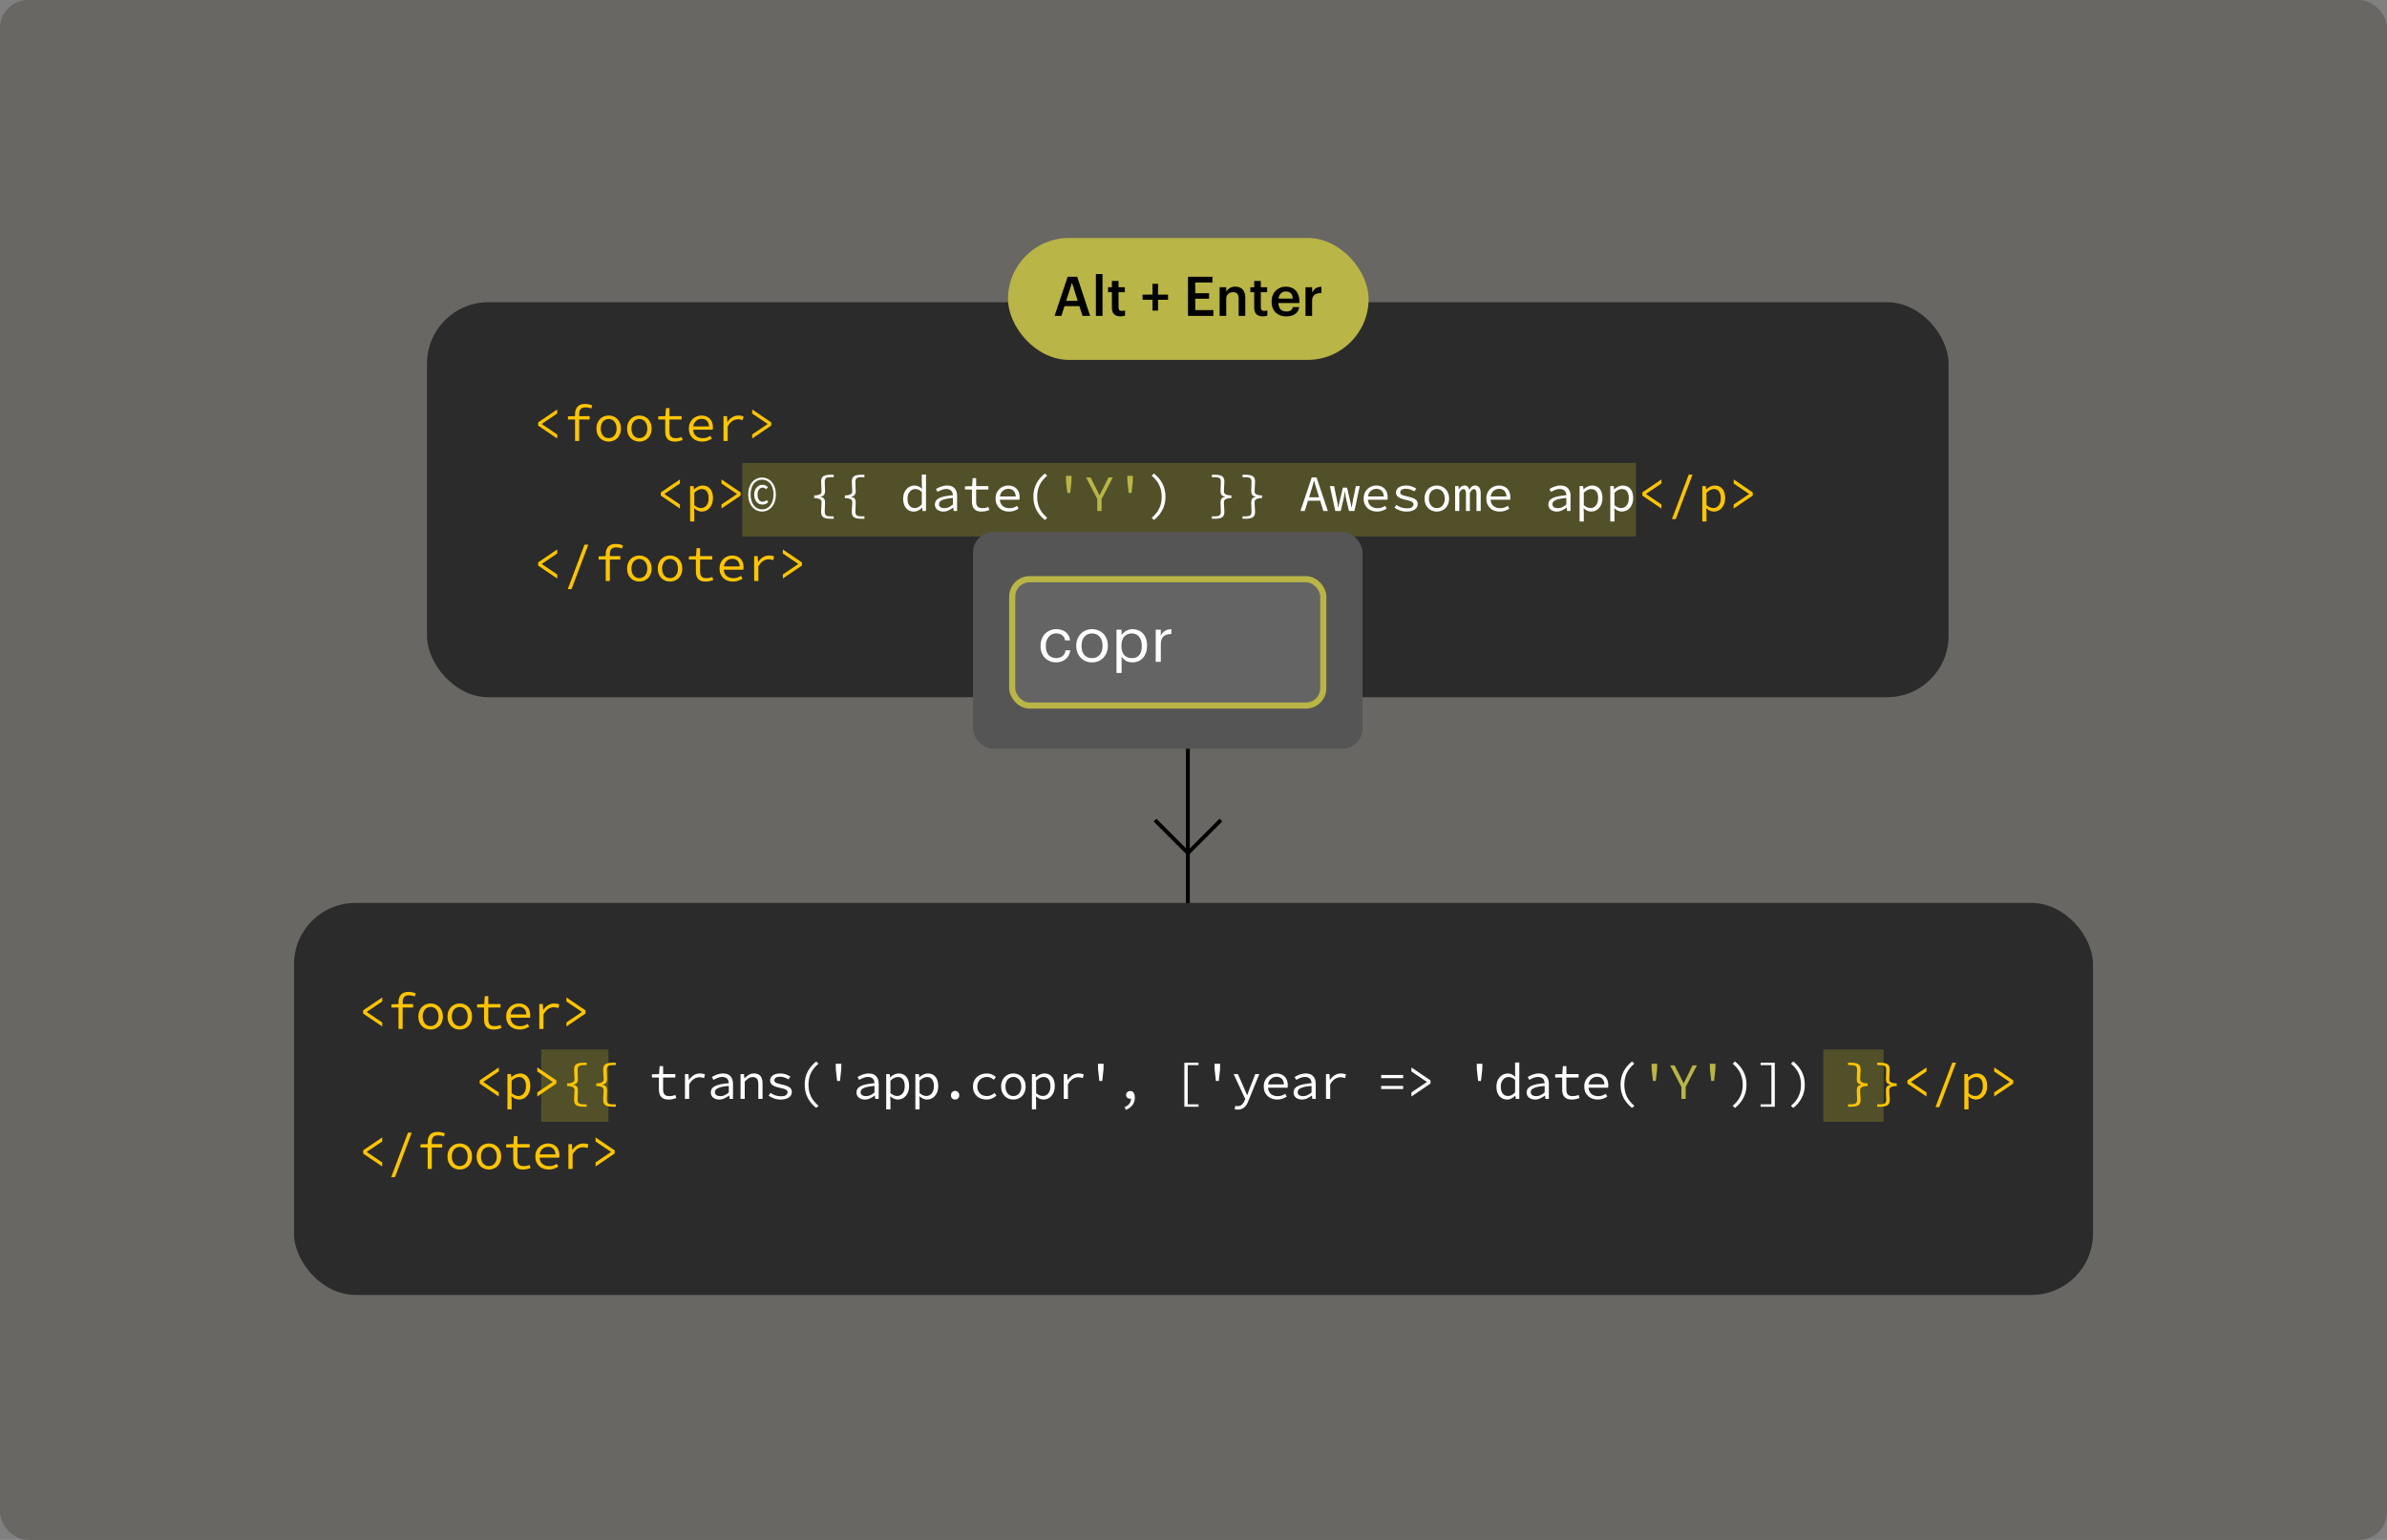 <svg width="341" height="220" viewBox="0 0 341 220" fill="none" xmlns="http://www.w3.org/2000/svg">
<rect x="0" y="0" width="341" height="220" fill="#808080" stroke="none"/>
<rect width="341" height="220" rx="4" fill="#686763"/>
<line x1="169.697" y1="89" x2="169.697" y2="150.563" stroke="black" stroke-width="0.555"/>
<path d="M174.412 117.163L169.706 121.869L165 117.163" stroke="black" stroke-width="0.555"/>
<rect x="42" y="129" width="257" height="56" rx="8.769" fill="#2B2B2B"/>
<rect x="77.317" y="149.945" width="9.604" height="10.325" fill="#515029"/>
<rect x="260.484" y="149.945" width="8.604" height="10.325" fill="#515029"/>
<path d="M54.603 146.649L51.877 144.8V144.347L54.603 142.499V143.076L52.403 144.559V144.588L54.603 146.072V146.649ZM56.931 147V143.938H55.915V143.485L56.931 143.448V143.149C56.931 142.715 57.045 142.367 57.274 142.104C57.508 141.841 57.871 141.709 58.363 141.709C58.714 141.709 59.055 141.777 59.386 141.914L59.247 142.367C59.101 142.299 58.965 142.255 58.838 142.235C58.716 142.211 58.578 142.199 58.422 142.199C58.1 142.199 57.869 142.282 57.727 142.447C57.591 142.608 57.523 142.835 57.523 143.127V143.448H59.014V143.938H57.523V147H56.931ZM61.517 147.088C61.283 147.088 61.059 147.046 60.845 146.963C60.636 146.881 60.45 146.761 60.29 146.605C60.129 146.445 60 146.25 59.902 146.021C59.81 145.787 59.763 145.524 59.763 145.232C59.763 144.934 59.81 144.671 59.902 144.442C60 144.208 60.129 144.011 60.29 143.85C60.45 143.69 60.636 143.568 60.845 143.485C61.059 143.402 61.283 143.361 61.517 143.361C61.751 143.361 61.973 143.402 62.182 143.485C62.397 143.568 62.584 143.69 62.745 143.85C62.906 144.011 63.032 144.208 63.125 144.442C63.222 144.671 63.271 144.934 63.271 145.232C63.271 145.524 63.222 145.787 63.125 146.021C63.032 146.25 62.906 146.445 62.745 146.605C62.584 146.761 62.397 146.881 62.182 146.963C61.973 147.046 61.751 147.088 61.517 147.088ZM61.517 146.591C61.688 146.591 61.841 146.559 61.978 146.496C62.119 146.428 62.238 146.335 62.336 146.218C62.438 146.096 62.516 145.953 62.57 145.787C62.623 145.621 62.65 145.436 62.65 145.232C62.65 145.027 62.623 144.842 62.57 144.676C62.516 144.506 62.438 144.36 62.336 144.238C62.238 144.116 62.119 144.023 61.978 143.96C61.841 143.892 61.688 143.858 61.517 143.858C61.347 143.858 61.191 143.892 61.05 143.96C60.913 144.023 60.794 144.116 60.691 144.238C60.594 144.36 60.519 144.506 60.465 144.676C60.411 144.842 60.385 145.027 60.385 145.232C60.385 145.436 60.411 145.621 60.465 145.787C60.519 145.953 60.594 146.096 60.691 146.218C60.794 146.335 60.913 146.428 61.05 146.496C61.191 146.559 61.347 146.591 61.517 146.591ZM65.68 147.088C65.446 147.088 65.222 147.046 65.007 146.963C64.798 146.881 64.613 146.761 64.452 146.605C64.291 146.445 64.162 146.25 64.065 146.021C63.972 145.787 63.926 145.524 63.926 145.232C63.926 144.934 63.972 144.671 64.065 144.442C64.162 144.208 64.291 144.011 64.452 143.85C64.613 143.69 64.798 143.568 65.007 143.485C65.222 143.402 65.446 143.361 65.68 143.361C65.914 143.361 66.135 143.402 66.345 143.485C66.559 143.568 66.747 143.69 66.907 143.85C67.068 144.011 67.195 144.208 67.287 144.442C67.385 144.671 67.434 144.934 67.434 145.232C67.434 145.524 67.385 145.787 67.287 146.021C67.195 146.25 67.068 146.445 66.907 146.605C66.747 146.761 66.559 146.881 66.345 146.963C66.135 147.046 65.914 147.088 65.68 147.088ZM65.68 146.591C65.85 146.591 66.004 146.559 66.14 146.496C66.281 146.428 66.401 146.335 66.498 146.218C66.6 146.096 66.678 145.953 66.732 145.787C66.786 145.621 66.812 145.436 66.812 145.232C66.812 145.027 66.786 144.842 66.732 144.676C66.678 144.506 66.6 144.36 66.498 144.238C66.401 144.116 66.281 144.023 66.14 143.96C66.004 143.892 65.85 143.858 65.68 143.858C65.509 143.858 65.353 143.892 65.212 143.96C65.076 144.023 64.956 144.116 64.854 144.238C64.757 144.36 64.681 144.506 64.627 144.676C64.574 144.842 64.547 145.027 64.547 145.232C64.547 145.436 64.574 145.621 64.627 145.787C64.681 145.953 64.757 146.096 64.854 146.218C64.956 146.335 65.076 146.428 65.212 146.496C65.353 146.559 65.509 146.591 65.68 146.591ZM70.529 147.088C70.271 147.088 70.054 147.054 69.879 146.985C69.703 146.912 69.562 146.812 69.455 146.686C69.348 146.554 69.27 146.398 69.221 146.218C69.177 146.038 69.155 145.838 69.155 145.619V143.938H68.154V143.485L69.177 143.448L69.258 142.309H69.755V143.448H71.501V143.938H69.755V145.626C69.755 145.787 69.769 145.928 69.798 146.05C69.828 146.167 69.876 146.267 69.945 146.35C70.013 146.432 70.105 146.496 70.222 146.54C70.339 146.579 70.483 146.598 70.653 146.598C70.824 146.598 70.977 146.583 71.114 146.554C71.25 146.525 71.382 146.486 71.508 146.437L71.64 146.876C71.479 146.934 71.309 146.983 71.128 147.022C70.953 147.066 70.753 147.088 70.529 147.088ZM74.224 147.088C73.956 147.088 73.705 147.046 73.471 146.963C73.242 146.881 73.04 146.759 72.865 146.598C72.694 146.437 72.558 146.242 72.456 146.013C72.358 145.78 72.309 145.514 72.309 145.217C72.309 144.93 72.358 144.671 72.456 144.442C72.558 144.213 72.692 144.018 72.857 143.858C73.028 143.697 73.22 143.575 73.435 143.492C73.654 143.405 73.883 143.361 74.122 143.361C74.375 143.361 74.602 143.402 74.801 143.485C75.006 143.563 75.176 143.675 75.313 143.821C75.454 143.967 75.561 144.143 75.634 144.347C75.707 144.552 75.744 144.778 75.744 145.027C75.744 145.095 75.742 145.161 75.737 145.224C75.732 145.288 75.725 145.344 75.715 145.392H72.916C72.955 145.797 73.101 146.101 73.354 146.306C73.613 146.506 73.927 146.605 74.297 146.605C74.511 146.605 74.704 146.576 74.874 146.518C75.05 146.454 75.218 146.372 75.379 146.269L75.598 146.664C75.422 146.781 75.22 146.881 74.991 146.963C74.767 147.046 74.511 147.088 74.224 147.088ZM74.136 143.836C73.99 143.836 73.849 143.86 73.712 143.909C73.581 143.958 73.462 144.028 73.354 144.121C73.247 144.208 73.157 144.321 73.084 144.457C73.011 144.593 72.96 144.749 72.93 144.925H75.196C75.171 144.559 75.064 144.286 74.874 144.106C74.689 143.926 74.443 143.836 74.136 143.836ZM77.042 147V143.448H77.539L77.59 144.289H77.612C77.797 144.001 78.023 143.775 78.291 143.609C78.564 143.444 78.866 143.361 79.198 143.361C79.329 143.361 79.451 143.373 79.563 143.397C79.675 143.417 79.787 143.453 79.899 143.507L79.76 144.026C79.634 143.982 79.526 143.95 79.439 143.931C79.356 143.911 79.244 143.902 79.103 143.902C78.835 143.902 78.576 143.98 78.328 144.135C78.084 144.286 77.855 144.547 77.641 144.917V147H77.042ZM80.919 146.649V146.072L83.119 144.588V144.559L80.919 143.076V142.499L83.645 144.347V144.8L80.919 146.649ZM71.253 156.649L68.527 154.8V154.347L71.253 152.499V153.076L69.053 154.559V154.588L71.253 156.072V156.649ZM72.492 158.498V153.448H72.989L73.04 153.902H73.062C73.228 153.746 73.418 153.617 73.632 153.514C73.851 153.412 74.07 153.361 74.29 153.361C74.528 153.361 74.738 153.405 74.918 153.492C75.103 153.575 75.257 153.697 75.379 153.858C75.505 154.014 75.6 154.204 75.664 154.428C75.727 154.647 75.759 154.895 75.759 155.173C75.759 155.475 75.715 155.746 75.627 155.984C75.539 156.218 75.42 156.418 75.269 156.583C75.123 156.749 74.952 156.876 74.757 156.963C74.562 157.046 74.358 157.088 74.144 157.088C73.978 157.088 73.798 157.049 73.603 156.971C73.413 156.888 73.24 156.773 73.084 156.627H73.062L73.091 157.3V158.498H72.492ZM74.041 156.583C74.363 156.583 74.626 156.459 74.831 156.211C75.035 155.962 75.137 155.616 75.137 155.173C75.137 154.978 75.118 154.8 75.079 154.64C75.04 154.479 74.979 154.342 74.896 154.23C74.818 154.113 74.716 154.023 74.589 153.96C74.463 153.897 74.312 153.865 74.136 153.865C73.98 153.865 73.812 153.909 73.632 153.997C73.457 154.079 73.276 154.213 73.091 154.398V156.167C73.262 156.318 73.432 156.425 73.603 156.488C73.773 156.552 73.919 156.583 74.041 156.583ZM76.757 156.649V156.072L78.956 154.588V154.559L76.757 153.076V152.499L79.483 154.347V154.8L76.757 156.649ZM83.36 158.111C83.131 158.111 82.931 158.094 82.761 158.06C82.59 158.03 82.449 157.979 82.337 157.906C82.225 157.833 82.142 157.733 82.089 157.607C82.035 157.485 82.008 157.329 82.008 157.139C82.008 157.007 82.011 156.883 82.016 156.766C82.025 156.644 82.032 156.527 82.037 156.415C82.047 156.303 82.055 156.191 82.059 156.079C82.069 155.967 82.074 155.85 82.074 155.728C82.074 155.655 82.059 155.587 82.03 155.524C82.001 155.456 81.947 155.395 81.869 155.341C81.791 155.288 81.682 155.244 81.54 155.21C81.404 155.176 81.229 155.158 81.014 155.158V154.778C81.229 154.778 81.404 154.761 81.54 154.727C81.682 154.693 81.791 154.649 81.869 154.596C81.947 154.542 82.001 154.484 82.03 154.42C82.059 154.352 82.074 154.282 82.074 154.208C82.074 153.975 82.062 153.746 82.037 153.522C82.018 153.293 82.008 153.051 82.008 152.798C82.008 152.608 82.035 152.452 82.089 152.33C82.142 152.204 82.225 152.104 82.337 152.031C82.449 151.958 82.59 151.907 82.761 151.877C82.931 151.843 83.131 151.826 83.36 151.826H83.806V152.17H83.426C83.241 152.17 83.087 152.182 82.966 152.206C82.849 152.231 82.756 152.27 82.688 152.323C82.624 152.377 82.581 152.447 82.556 152.535C82.532 152.618 82.52 152.718 82.52 152.835C82.52 153.044 82.527 153.261 82.542 153.485C82.556 153.704 82.564 153.928 82.564 154.157C82.564 154.396 82.515 154.579 82.417 154.705C82.325 154.827 82.152 154.91 81.899 154.954V154.983C82.152 155.027 82.325 155.112 82.417 155.239C82.515 155.361 82.564 155.541 82.564 155.78C82.564 156.028 82.556 156.255 82.542 156.459C82.527 156.664 82.52 156.878 82.52 157.102C82.52 157.219 82.532 157.319 82.556 157.402C82.581 157.49 82.624 157.56 82.688 157.614C82.756 157.667 82.849 157.706 82.966 157.731C83.087 157.755 83.241 157.767 83.426 157.767H83.806V158.111H83.36ZM87.523 158.111C87.294 158.111 87.094 158.094 86.923 158.06C86.753 158.03 86.612 157.979 86.499 157.906C86.388 157.833 86.305 157.733 86.251 157.607C86.198 157.485 86.171 157.329 86.171 157.139C86.171 157.007 86.173 156.883 86.178 156.766C86.188 156.644 86.195 156.527 86.2 156.415C86.21 156.303 86.217 156.191 86.222 156.079C86.232 155.967 86.236 155.85 86.236 155.728C86.236 155.655 86.222 155.587 86.193 155.524C86.163 155.456 86.11 155.395 86.032 155.341C85.954 155.288 85.844 155.244 85.703 155.21C85.567 155.176 85.391 155.158 85.177 155.158V154.778C85.391 154.778 85.567 154.761 85.703 154.727C85.844 154.693 85.954 154.649 86.032 154.596C86.11 154.542 86.163 154.484 86.193 154.42C86.222 154.352 86.236 154.282 86.236 154.208C86.236 153.975 86.224 153.746 86.2 153.522C86.18 153.293 86.171 153.051 86.171 152.798C86.171 152.608 86.198 152.452 86.251 152.33C86.305 152.204 86.388 152.104 86.499 152.031C86.612 151.958 86.753 151.907 86.923 151.877C87.094 151.843 87.294 151.826 87.523 151.826H87.968V152.17H87.588C87.403 152.17 87.25 152.182 87.128 152.206C87.011 152.231 86.918 152.27 86.85 152.323C86.787 152.377 86.743 152.447 86.719 152.535C86.694 152.618 86.682 152.718 86.682 152.835C86.682 153.044 86.689 153.261 86.704 153.485C86.719 153.704 86.726 153.928 86.726 154.157C86.726 154.396 86.677 154.579 86.58 154.705C86.487 154.827 86.314 154.91 86.061 154.954V154.983C86.314 155.027 86.487 155.112 86.58 155.239C86.677 155.361 86.726 155.541 86.726 155.78C86.726 156.028 86.719 156.255 86.704 156.459C86.689 156.664 86.682 156.878 86.682 157.102C86.682 157.219 86.694 157.319 86.719 157.402C86.743 157.49 86.787 157.56 86.85 157.614C86.918 157.667 87.011 157.706 87.128 157.731C87.25 157.755 87.403 157.767 87.588 157.767H87.968V158.111H87.523ZM264.01 158.111V157.767H264.383C264.568 157.767 264.719 157.755 264.836 157.731C264.958 157.706 265.053 157.667 265.121 157.614C265.189 157.56 265.236 157.49 265.26 157.402C265.284 157.319 265.297 157.219 265.297 157.102C265.297 156.878 265.289 156.664 265.275 156.459C265.26 156.255 265.253 156.028 265.253 155.78C265.253 155.541 265.299 155.361 265.392 155.239C265.484 155.112 265.657 155.027 265.91 154.983V154.954C265.657 154.91 265.484 154.827 265.392 154.705C265.299 154.579 265.253 154.396 265.253 154.157C265.253 153.928 265.26 153.704 265.275 153.485C265.289 153.261 265.297 153.044 265.297 152.835C265.297 152.718 265.284 152.618 265.26 152.535C265.236 152.447 265.189 152.377 265.121 152.323C265.053 152.27 264.958 152.231 264.836 152.206C264.719 152.182 264.568 152.17 264.383 152.17H264.01V151.826H264.456C264.685 151.826 264.882 151.843 265.048 151.877C265.219 151.907 265.36 151.958 265.472 152.031C265.584 152.104 265.667 152.204 265.72 152.33C265.774 152.452 265.801 152.608 265.801 152.798C265.801 153.051 265.789 153.293 265.764 153.522C265.745 153.746 265.735 153.975 265.735 154.208C265.735 154.282 265.75 154.352 265.779 154.42C265.808 154.484 265.862 154.542 265.94 154.596C266.018 154.649 266.125 154.693 266.261 154.727C266.402 154.761 266.58 154.778 266.795 154.778V155.158C266.58 155.158 266.402 155.176 266.261 155.21C266.125 155.244 266.018 155.288 265.94 155.341C265.862 155.395 265.808 155.456 265.779 155.524C265.75 155.587 265.735 155.655 265.735 155.728C265.735 155.85 265.737 155.967 265.742 156.079C265.752 156.191 265.759 156.303 265.764 156.415C265.774 156.527 265.781 156.644 265.786 156.766C265.796 156.883 265.801 157.007 265.801 157.139C265.801 157.329 265.774 157.485 265.72 157.607C265.667 157.733 265.584 157.833 265.472 157.906C265.36 157.979 265.219 158.03 265.048 158.06C264.882 158.094 264.685 158.111 264.456 158.111H264.01ZM268.173 158.111V157.767H268.546C268.731 157.767 268.882 157.755 268.999 157.731C269.12 157.706 269.215 157.667 269.284 157.614C269.352 157.56 269.398 157.49 269.423 157.402C269.447 157.319 269.459 157.219 269.459 157.102C269.459 156.878 269.452 156.664 269.437 156.459C269.423 156.255 269.415 156.028 269.415 155.78C269.415 155.541 269.461 155.361 269.554 155.239C269.647 155.112 269.82 155.027 270.073 154.983V154.954C269.82 154.91 269.647 154.827 269.554 154.705C269.461 154.579 269.415 154.396 269.415 154.157C269.415 153.928 269.423 153.704 269.437 153.485C269.452 153.261 269.459 153.044 269.459 152.835C269.459 152.718 269.447 152.618 269.423 152.535C269.398 152.447 269.352 152.377 269.284 152.323C269.215 152.27 269.12 152.231 268.999 152.206C268.882 152.182 268.731 152.17 268.546 152.17H268.173V151.826H268.619C268.848 151.826 269.045 151.843 269.211 151.877C269.381 151.907 269.522 151.958 269.634 152.031C269.746 152.104 269.829 152.204 269.883 152.33C269.936 152.452 269.963 152.608 269.963 152.798C269.963 153.051 269.951 153.293 269.927 153.522C269.907 153.746 269.898 153.975 269.898 154.208C269.898 154.282 269.912 154.352 269.941 154.42C269.971 154.484 270.024 154.542 270.102 154.596C270.18 154.649 270.287 154.693 270.424 154.727C270.565 154.761 270.743 154.778 270.957 154.778V155.158C270.743 155.158 270.565 155.176 270.424 155.21C270.287 155.244 270.18 155.288 270.102 155.341C270.024 155.395 269.971 155.456 269.941 155.524C269.912 155.587 269.898 155.655 269.898 155.728C269.898 155.85 269.9 155.967 269.905 156.079C269.915 156.191 269.922 156.303 269.927 156.415C269.936 156.527 269.944 156.644 269.949 156.766C269.958 156.883 269.963 157.007 269.963 157.139C269.963 157.329 269.936 157.485 269.883 157.607C269.829 157.733 269.746 157.833 269.634 157.906C269.522 157.979 269.381 158.03 269.211 158.06C269.045 158.094 268.848 158.111 268.619 158.111H268.173ZM275.215 156.649L272.489 154.8V154.347L275.215 152.499V153.076L273.015 154.559V154.588L275.215 156.072V156.649ZM276.498 158.169L278.895 151.812H279.436L277.039 158.169H276.498ZM280.617 158.498V153.448H281.113L281.165 153.902H281.187C281.352 153.746 281.542 153.617 281.757 153.514C281.976 153.412 282.195 153.361 282.414 153.361C282.653 153.361 282.862 153.405 283.043 153.492C283.228 153.575 283.381 153.697 283.503 153.858C283.63 154.014 283.725 154.204 283.788 154.428C283.851 154.647 283.883 154.895 283.883 155.173C283.883 155.475 283.839 155.746 283.751 155.984C283.664 156.218 283.544 156.418 283.393 156.583C283.247 156.749 283.077 156.876 282.882 156.963C282.687 157.046 282.482 157.088 282.268 157.088C282.102 157.088 281.922 157.049 281.727 156.971C281.537 156.888 281.364 156.773 281.208 156.627H281.187L281.216 157.3V158.498H280.617ZM282.166 156.583C282.487 156.583 282.75 156.459 282.955 156.211C283.16 155.962 283.262 155.616 283.262 155.173C283.262 154.978 283.242 154.8 283.203 154.64C283.164 154.479 283.104 154.342 283.021 154.23C282.943 154.113 282.84 154.023 282.714 153.96C282.587 153.897 282.436 153.865 282.261 153.865C282.105 153.865 281.937 153.909 281.757 153.997C281.581 154.079 281.401 154.213 281.216 154.398V156.167C281.386 156.318 281.557 156.425 281.727 156.488C281.898 156.552 282.044 156.583 282.166 156.583ZM284.881 156.649V156.072L287.081 154.588V154.559L284.881 153.076V152.499L287.607 154.347V154.8L284.881 156.649ZM54.603 166.649L51.877 164.8V164.347L54.603 162.499V163.076L52.403 164.559V164.588L54.603 166.072V166.649ZM55.886 168.169L58.283 161.812H58.824L56.427 168.169H55.886ZM61.093 167V163.938H60.078V163.485L61.093 163.448V163.149C61.093 162.715 61.208 162.367 61.437 162.104C61.671 161.841 62.034 161.709 62.526 161.709C62.877 161.709 63.218 161.777 63.549 161.914L63.41 162.367C63.264 162.299 63.127 162.255 63.001 162.235C62.879 162.211 62.74 162.199 62.584 162.199C62.263 162.199 62.031 162.282 61.89 162.447C61.754 162.608 61.685 162.835 61.685 163.127V163.448H63.176V163.938H61.685V167H61.093ZM65.68 167.088C65.446 167.088 65.222 167.046 65.007 166.963C64.798 166.881 64.613 166.761 64.452 166.605C64.291 166.445 64.162 166.25 64.065 166.021C63.972 165.787 63.926 165.524 63.926 165.232C63.926 164.934 63.972 164.671 64.065 164.442C64.162 164.208 64.291 164.011 64.452 163.85C64.613 163.69 64.798 163.568 65.007 163.485C65.222 163.402 65.446 163.361 65.68 163.361C65.914 163.361 66.135 163.402 66.345 163.485C66.559 163.568 66.747 163.69 66.907 163.85C67.068 164.011 67.195 164.208 67.287 164.442C67.385 164.671 67.434 164.934 67.434 165.232C67.434 165.524 67.385 165.787 67.287 166.021C67.195 166.25 67.068 166.445 66.907 166.605C66.747 166.761 66.559 166.881 66.345 166.963C66.135 167.046 65.914 167.088 65.68 167.088ZM65.68 166.591C65.85 166.591 66.004 166.559 66.14 166.496C66.281 166.428 66.401 166.335 66.498 166.218C66.6 166.096 66.678 165.953 66.732 165.787C66.786 165.621 66.812 165.436 66.812 165.232C66.812 165.027 66.786 164.842 66.732 164.676C66.678 164.506 66.6 164.36 66.498 164.238C66.401 164.116 66.281 164.023 66.14 163.96C66.004 163.892 65.85 163.858 65.68 163.858C65.509 163.858 65.353 163.892 65.212 163.96C65.076 164.023 64.956 164.116 64.854 164.238C64.757 164.36 64.681 164.506 64.627 164.676C64.574 164.842 64.547 165.027 64.547 165.232C64.547 165.436 64.574 165.621 64.627 165.787C64.681 165.953 64.757 166.096 64.854 166.218C64.956 166.335 65.076 166.428 65.212 166.496C65.353 166.559 65.509 166.591 65.68 166.591ZM69.842 167.088C69.608 167.088 69.384 167.046 69.17 166.963C68.96 166.881 68.775 166.761 68.615 166.605C68.454 166.445 68.325 166.25 68.227 166.021C68.135 165.787 68.088 165.524 68.088 165.232C68.088 164.934 68.135 164.671 68.227 164.442C68.325 164.208 68.454 164.011 68.615 163.85C68.775 163.69 68.96 163.568 69.17 163.485C69.384 163.402 69.608 163.361 69.842 163.361C70.076 163.361 70.298 163.402 70.507 163.485C70.722 163.568 70.909 163.69 71.07 163.85C71.231 164.011 71.357 164.208 71.45 164.442C71.547 164.671 71.596 164.934 71.596 165.232C71.596 165.524 71.547 165.787 71.45 166.021C71.357 166.25 71.231 166.445 71.07 166.605C70.909 166.761 70.722 166.881 70.507 166.963C70.298 167.046 70.076 167.088 69.842 167.088ZM69.842 166.591C70.013 166.591 70.166 166.559 70.303 166.496C70.444 166.428 70.563 166.335 70.661 166.218C70.763 166.096 70.841 165.953 70.894 165.787C70.948 165.621 70.975 165.436 70.975 165.232C70.975 165.027 70.948 164.842 70.894 164.676C70.841 164.506 70.763 164.36 70.661 164.238C70.563 164.116 70.444 164.023 70.303 163.96C70.166 163.892 70.013 163.858 69.842 163.858C69.672 163.858 69.516 163.892 69.375 163.96C69.238 164.023 69.119 164.116 69.016 164.238C68.919 164.36 68.844 164.506 68.79 164.676C68.736 164.842 68.71 165.027 68.71 165.232C68.71 165.436 68.736 165.621 68.79 165.787C68.844 165.953 68.919 166.096 69.016 166.218C69.119 166.335 69.238 166.428 69.375 166.496C69.516 166.559 69.672 166.591 69.842 166.591ZM74.692 167.088C74.433 167.088 74.217 167.054 74.041 166.985C73.866 166.912 73.725 166.812 73.617 166.686C73.51 166.554 73.432 166.398 73.384 166.218C73.34 166.038 73.318 165.838 73.318 165.619V163.938H72.317V163.485L73.34 163.448L73.42 162.309H73.917V163.448H75.664V163.938H73.917V165.626C73.917 165.787 73.932 165.928 73.961 166.05C73.99 166.167 74.039 166.267 74.107 166.35C74.175 166.432 74.268 166.496 74.385 166.54C74.502 166.579 74.645 166.598 74.816 166.598C74.986 166.598 75.14 166.583 75.276 166.554C75.413 166.525 75.544 166.486 75.671 166.437L75.802 166.876C75.642 166.934 75.471 166.983 75.291 167.022C75.115 167.066 74.916 167.088 74.692 167.088ZM78.386 167.088C78.118 167.088 77.868 167.046 77.634 166.963C77.405 166.881 77.203 166.759 77.027 166.598C76.857 166.437 76.72 166.242 76.618 166.013C76.521 165.78 76.472 165.514 76.472 165.217C76.472 164.93 76.521 164.671 76.618 164.442C76.72 164.213 76.854 164.018 77.02 163.858C77.19 163.697 77.383 163.575 77.597 163.492C77.817 163.405 78.045 163.361 78.284 163.361C78.537 163.361 78.764 163.402 78.964 163.485C79.168 163.563 79.339 163.675 79.475 163.821C79.617 163.967 79.724 164.143 79.797 164.347C79.87 164.552 79.906 164.778 79.906 165.027C79.906 165.095 79.904 165.161 79.899 165.224C79.894 165.288 79.887 165.344 79.877 165.392H77.078C77.117 165.797 77.263 166.101 77.517 166.306C77.775 166.506 78.089 166.605 78.46 166.605C78.674 166.605 78.866 166.576 79.037 166.518C79.212 166.454 79.38 166.372 79.541 166.269L79.76 166.664C79.585 166.781 79.383 166.881 79.154 166.963C78.93 167.046 78.674 167.088 78.386 167.088ZM78.299 163.836C78.153 163.836 78.011 163.86 77.875 163.909C77.743 163.958 77.624 164.028 77.517 164.121C77.41 164.208 77.32 164.321 77.246 164.457C77.173 164.593 77.122 164.749 77.093 164.925H79.358C79.334 164.559 79.227 164.286 79.037 164.106C78.852 163.926 78.606 163.836 78.299 163.836ZM81.204 167V163.448H81.701L81.752 164.289H81.774C81.96 164.001 82.186 163.775 82.454 163.609C82.727 163.444 83.029 163.361 83.36 163.361C83.492 163.361 83.613 163.373 83.725 163.397C83.838 163.417 83.95 163.453 84.062 163.507L83.923 164.026C83.796 163.982 83.689 163.95 83.601 163.931C83.518 163.911 83.406 163.902 83.265 163.902C82.997 163.902 82.739 163.98 82.49 164.135C82.247 164.286 82.018 164.547 81.804 164.917V167H81.204ZM85.082 166.649V166.072L87.281 164.588V164.559L85.082 163.076V162.499L87.808 164.347V164.8L85.082 166.649Z" fill="#FFC500"/>
<path d="M95.504 157.088C95.246 157.088 95.029 157.054 94.854 156.985C94.678 156.912 94.537 156.812 94.43 156.686C94.323 156.554 94.245 156.398 94.196 156.218C94.152 156.038 94.13 155.838 94.13 155.619V153.938H93.129V153.485L94.152 153.448L94.233 152.309H94.73V153.448H96.476V153.938H94.73V155.626C94.73 155.787 94.744 155.928 94.773 156.05C94.803 156.167 94.851 156.267 94.919 156.35C94.988 156.432 95.08 156.496 95.197 156.54C95.314 156.579 95.458 156.598 95.628 156.598C95.799 156.598 95.952 156.583 96.089 156.554C96.225 156.525 96.357 156.486 96.483 156.437L96.615 156.876C96.454 156.934 96.284 156.983 96.103 157.022C95.928 157.066 95.728 157.088 95.504 157.088ZM97.854 157V153.448H98.351L98.402 154.289H98.424C98.609 154.001 98.836 153.775 99.104 153.609C99.377 153.444 99.679 153.361 100.01 153.361C100.142 153.361 100.263 153.373 100.375 153.397C100.487 153.417 100.6 153.453 100.712 153.507L100.573 154.026C100.446 153.982 100.339 153.95 100.251 153.931C100.168 153.911 100.056 153.902 99.915 153.902C99.647 153.902 99.389 153.98 99.14 154.135C98.897 154.286 98.668 154.547 98.454 154.917V157H97.854ZM102.748 157.088C102.582 157.088 102.426 157.063 102.28 157.015C102.134 156.971 102.005 156.907 101.893 156.825C101.785 156.737 101.7 156.632 101.637 156.51C101.573 156.384 101.542 156.24 101.542 156.079C101.542 155.879 101.588 155.707 101.681 155.56C101.778 155.409 101.929 155.28 102.134 155.173C102.343 155.066 102.611 154.978 102.938 154.91C103.264 154.842 103.656 154.788 104.114 154.749C104.109 154.627 104.09 154.513 104.056 154.406C104.022 154.299 103.968 154.206 103.895 154.128C103.822 154.045 103.724 153.98 103.603 153.931C103.486 153.882 103.342 153.858 103.171 153.858C102.938 153.858 102.713 153.904 102.499 153.997C102.285 154.084 102.095 154.179 101.929 154.282L101.695 153.872C101.783 153.814 101.885 153.755 102.002 153.697C102.124 153.634 102.251 153.578 102.382 153.529C102.519 153.48 102.662 153.441 102.813 153.412C102.964 153.378 103.118 153.361 103.274 153.361C103.761 153.361 104.121 153.495 104.355 153.763C104.594 154.026 104.713 154.379 104.713 154.822V157H104.224L104.173 156.518H104.151C103.951 156.674 103.729 156.808 103.486 156.92C103.247 157.032 103.001 157.088 102.748 157.088ZM102.908 156.605C103.113 156.605 103.313 156.562 103.508 156.474C103.707 156.381 103.909 156.25 104.114 156.079V155.144C103.734 155.173 103.415 155.215 103.157 155.268C102.903 155.322 102.699 155.387 102.543 155.465C102.392 155.538 102.285 155.624 102.221 155.721C102.158 155.814 102.126 155.918 102.126 156.035C102.126 156.138 102.148 156.225 102.192 156.298C102.236 156.367 102.292 156.425 102.36 156.474C102.433 156.518 102.516 156.552 102.609 156.576C102.706 156.596 102.806 156.605 102.908 156.605ZM105.792 157V153.448H106.289L106.34 154.055H106.369C106.554 153.855 106.754 153.69 106.969 153.558C107.183 153.427 107.429 153.361 107.707 153.361C108.13 153.361 108.44 153.483 108.635 153.726C108.834 153.965 108.934 154.321 108.934 154.793V157H108.335V154.873C108.335 154.537 108.272 154.289 108.145 154.128C108.018 153.962 107.809 153.88 107.517 153.88C107.409 153.88 107.31 153.894 107.217 153.923C107.129 153.948 107.042 153.987 106.954 154.04C106.866 154.094 106.776 154.162 106.684 154.245C106.591 154.323 106.494 154.416 106.391 154.523V157H105.792ZM111.54 157.088C111.189 157.088 110.865 157.034 110.568 156.927C110.271 156.815 110.013 156.683 109.794 156.532L110.071 156.138C110.276 156.284 110.5 156.401 110.744 156.488C110.992 156.576 111.282 156.62 111.613 156.62C111.915 156.62 112.139 156.566 112.286 156.459C112.437 156.347 112.512 156.216 112.512 156.065C112.512 155.996 112.5 155.933 112.476 155.875C112.451 155.816 112.398 155.76 112.315 155.707C112.237 155.653 112.125 155.602 111.979 155.553C111.833 155.504 111.64 155.456 111.401 155.407C110.939 155.31 110.59 155.18 110.356 155.02C110.127 154.854 110.013 154.637 110.013 154.369C110.013 154.228 110.045 154.096 110.108 153.975C110.171 153.848 110.264 153.741 110.386 153.653C110.512 153.561 110.666 153.49 110.846 153.441C111.031 153.388 111.245 153.361 111.489 153.361C111.762 153.361 112.025 153.407 112.278 153.5C112.532 153.587 112.746 153.692 112.921 153.814L112.629 154.201C112.463 154.089 112.281 153.999 112.081 153.931C111.881 153.863 111.667 153.828 111.438 153.828C111.136 153.828 110.924 153.88 110.802 153.982C110.68 154.084 110.619 154.204 110.619 154.34C110.619 154.496 110.7 154.615 110.861 154.698C111.021 154.776 111.284 154.854 111.65 154.932C111.947 154.995 112.191 155.063 112.381 155.137C112.571 155.205 112.719 155.283 112.826 155.37C112.938 155.458 113.014 155.556 113.053 155.663C113.097 155.77 113.119 155.892 113.119 156.028C113.119 156.174 113.085 156.311 113.016 156.437C112.948 156.564 112.846 156.676 112.709 156.773C112.578 156.871 112.412 156.946 112.213 157C112.018 157.058 111.794 157.088 111.54 157.088ZM116.602 158.286C116.095 157.892 115.693 157.417 115.396 156.861C115.103 156.306 114.957 155.675 114.957 154.968C114.957 154.262 115.103 153.631 115.396 153.076C115.693 152.52 116.095 152.045 116.602 151.651L116.93 151.958C116.438 152.372 116.075 152.822 115.842 153.31C115.613 153.797 115.498 154.35 115.498 154.968C115.498 155.587 115.613 156.14 115.842 156.627C116.075 157.114 116.438 157.565 116.93 157.979L116.602 158.286ZM119.588 154.428L119.405 152.784L119.39 151.98H120.194L120.179 152.784L119.997 154.428H119.588ZM123.56 157.088C123.394 157.088 123.238 157.063 123.092 157.015C122.946 156.971 122.817 156.907 122.705 156.825C122.598 156.737 122.513 156.632 122.449 156.51C122.386 156.384 122.354 156.24 122.354 156.079C122.354 155.879 122.401 155.707 122.493 155.56C122.591 155.409 122.742 155.28 122.946 155.173C123.156 155.066 123.424 154.978 123.75 154.91C124.076 154.842 124.469 154.788 124.927 154.749C124.922 154.627 124.902 154.513 124.868 154.406C124.834 154.299 124.78 154.206 124.707 154.128C124.634 154.045 124.537 153.98 124.415 153.931C124.298 153.882 124.154 153.858 123.984 153.858C123.75 153.858 123.526 153.904 123.312 153.997C123.097 154.084 122.907 154.179 122.742 154.282L122.508 153.872C122.595 153.814 122.698 153.755 122.815 153.697C122.936 153.634 123.063 153.578 123.195 153.529C123.331 153.48 123.475 153.441 123.626 153.412C123.777 153.378 123.93 153.361 124.086 153.361C124.573 153.361 124.934 153.495 125.168 153.763C125.406 154.026 125.526 154.379 125.526 154.822V157H125.036L124.985 156.518H124.963C124.763 156.674 124.542 156.808 124.298 156.92C124.059 157.032 123.813 157.088 123.56 157.088ZM123.721 156.605C123.925 156.605 124.125 156.562 124.32 156.474C124.52 156.381 124.722 156.25 124.927 156.079V155.144C124.547 155.173 124.227 155.215 123.969 155.268C123.716 155.322 123.511 155.387 123.355 155.465C123.204 155.538 123.097 155.624 123.034 155.721C122.971 155.814 122.939 155.918 122.939 156.035C122.939 156.138 122.961 156.225 123.005 156.298C123.048 156.367 123.104 156.425 123.173 156.474C123.246 156.518 123.329 156.552 123.421 156.576C123.519 156.596 123.618 156.605 123.721 156.605ZM126.604 158.498V153.448H127.101L127.152 153.902H127.174C127.34 153.746 127.53 153.617 127.744 153.514C127.964 153.412 128.183 153.361 128.402 153.361C128.641 153.361 128.85 153.405 129.031 153.492C129.216 153.575 129.369 153.697 129.491 153.858C129.618 154.014 129.713 154.204 129.776 154.428C129.839 154.647 129.871 154.895 129.871 155.173C129.871 155.475 129.827 155.746 129.739 155.984C129.652 156.218 129.532 156.418 129.381 156.583C129.235 156.749 129.065 156.876 128.87 156.963C128.675 157.046 128.47 157.088 128.256 157.088C128.09 157.088 127.91 157.049 127.715 156.971C127.525 156.888 127.352 156.773 127.196 156.627H127.174L127.204 157.3V158.498H126.604ZM128.154 156.583C128.475 156.583 128.738 156.459 128.943 156.211C129.147 155.962 129.25 155.616 129.25 155.173C129.25 154.978 129.23 154.8 129.191 154.64C129.152 154.479 129.091 154.342 129.009 154.23C128.931 154.113 128.828 154.023 128.702 153.96C128.575 153.897 128.424 153.865 128.249 153.865C128.093 153.865 127.925 153.909 127.744 153.997C127.569 154.079 127.389 154.213 127.204 154.398V156.167C127.374 156.318 127.545 156.425 127.715 156.488C127.886 156.552 128.032 156.583 128.154 156.583ZM130.767 158.498V153.448H131.264L131.315 153.902H131.337C131.503 153.746 131.693 153.617 131.907 153.514C132.126 153.412 132.345 153.361 132.565 153.361C132.803 153.361 133.013 153.405 133.193 153.492C133.378 153.575 133.532 153.697 133.653 153.858C133.78 154.014 133.875 154.204 133.938 154.428C134.002 154.647 134.033 154.895 134.033 155.173C134.033 155.475 133.99 155.746 133.902 155.984C133.814 156.218 133.695 156.418 133.544 156.583C133.398 156.749 133.227 156.876 133.032 156.963C132.837 157.046 132.633 157.088 132.418 157.088C132.253 157.088 132.073 157.049 131.878 156.971C131.688 156.888 131.515 156.773 131.359 156.627H131.337L131.366 157.3V158.498H130.767ZM132.316 156.583C132.638 156.583 132.901 156.459 133.105 156.211C133.31 155.962 133.412 155.616 133.412 155.173C133.412 154.978 133.393 154.8 133.354 154.64C133.315 154.479 133.254 154.342 133.171 154.23C133.093 154.113 132.991 154.023 132.864 153.96C132.738 153.897 132.587 153.865 132.411 153.865C132.255 153.865 132.087 153.909 131.907 153.997C131.732 154.079 131.551 154.213 131.366 154.398V156.167C131.537 156.318 131.707 156.425 131.878 156.488C132.048 156.552 132.194 156.583 132.316 156.583ZM136.442 157.088C136.276 157.088 136.135 157.032 136.018 156.92C135.906 156.808 135.85 156.659 135.85 156.474C135.85 156.289 135.906 156.14 136.018 156.028C136.135 155.911 136.276 155.853 136.442 155.853C136.608 155.853 136.747 155.911 136.859 156.028C136.976 156.14 137.034 156.289 137.034 156.474C137.034 156.659 136.976 156.808 136.859 156.92C136.747 157.032 136.608 157.088 136.442 157.088ZM140.941 157.088C140.663 157.088 140.405 157.046 140.166 156.963C139.932 156.881 139.728 156.761 139.552 156.605C139.377 156.445 139.24 156.25 139.143 156.021C139.046 155.787 138.997 155.524 138.997 155.232C138.997 154.934 139.048 154.671 139.15 154.442C139.258 154.208 139.401 154.011 139.581 153.85C139.762 153.69 139.971 153.568 140.21 153.485C140.454 153.402 140.709 153.361 140.977 153.361C141.27 153.361 141.52 153.412 141.73 153.514C141.944 153.617 142.125 153.738 142.271 153.88L141.971 154.267C141.825 154.14 141.671 154.04 141.511 153.967C141.355 153.894 141.184 153.858 140.999 153.858C140.795 153.858 140.607 153.892 140.436 153.96C140.266 154.023 140.12 154.116 139.998 154.238C139.881 154.36 139.789 154.506 139.72 154.676C139.652 154.842 139.618 155.027 139.618 155.232C139.618 155.436 139.65 155.621 139.713 155.787C139.781 155.953 139.874 156.096 139.991 156.218C140.113 156.335 140.256 156.428 140.422 156.496C140.592 156.559 140.78 156.591 140.985 156.591C141.204 156.591 141.404 156.549 141.584 156.467C141.769 156.379 141.935 156.272 142.081 156.145L142.351 156.532C142.151 156.708 141.932 156.844 141.693 156.942C141.455 157.039 141.204 157.088 140.941 157.088ZM144.767 157.088C144.533 157.088 144.309 157.046 144.095 156.963C143.885 156.881 143.7 156.761 143.539 156.605C143.379 156.445 143.25 156.25 143.152 156.021C143.06 155.787 143.013 155.524 143.013 155.232C143.013 154.934 143.06 154.671 143.152 154.442C143.25 154.208 143.379 154.011 143.539 153.85C143.7 153.69 143.885 153.568 144.095 153.485C144.309 153.402 144.533 153.361 144.767 153.361C145.001 153.361 145.223 153.402 145.432 153.485C145.646 153.568 145.834 153.69 145.995 153.85C146.156 154.011 146.282 154.208 146.375 154.442C146.472 154.671 146.521 154.934 146.521 155.232C146.521 155.524 146.472 155.787 146.375 156.021C146.282 156.25 146.156 156.445 145.995 156.605C145.834 156.761 145.646 156.881 145.432 156.963C145.223 157.046 145.001 157.088 144.767 157.088ZM144.767 156.591C144.938 156.591 145.091 156.559 145.227 156.496C145.369 156.428 145.488 156.335 145.586 156.218C145.688 156.096 145.766 155.953 145.819 155.787C145.873 155.621 145.9 155.436 145.9 155.232C145.9 155.027 145.873 154.842 145.819 154.676C145.766 154.506 145.688 154.36 145.586 154.238C145.488 154.116 145.369 154.023 145.227 153.96C145.091 153.892 144.938 153.858 144.767 153.858C144.597 153.858 144.441 153.892 144.299 153.96C144.163 154.023 144.044 154.116 143.941 154.238C143.844 154.36 143.768 154.506 143.715 154.676C143.661 154.842 143.634 155.027 143.634 155.232C143.634 155.436 143.661 155.621 143.715 155.787C143.768 155.953 143.844 156.096 143.941 156.218C144.044 156.335 144.163 156.428 144.299 156.496C144.441 156.559 144.597 156.591 144.767 156.591ZM147.417 158.498V153.448H147.914L147.965 153.902H147.987C148.153 153.746 148.342 153.617 148.557 153.514C148.776 153.412 148.995 153.361 149.215 153.361C149.453 153.361 149.663 153.405 149.843 153.492C150.028 153.575 150.182 153.697 150.303 153.858C150.43 154.014 150.525 154.204 150.588 154.428C150.652 154.647 150.683 154.895 150.683 155.173C150.683 155.475 150.64 155.746 150.552 155.984C150.464 156.218 150.345 156.418 150.194 156.583C150.048 156.749 149.877 156.876 149.682 156.963C149.487 157.046 149.283 157.088 149.068 157.088C148.903 157.088 148.722 157.049 148.528 156.971C148.338 156.888 148.165 156.773 148.009 156.627H147.987L148.016 157.3V158.498H147.417ZM148.966 156.583C149.288 156.583 149.551 156.459 149.755 156.211C149.96 155.962 150.062 155.616 150.062 155.173C150.062 154.978 150.043 154.8 150.004 154.64C149.965 154.479 149.904 154.342 149.821 154.23C149.743 154.113 149.641 154.023 149.514 153.96C149.387 153.897 149.236 153.865 149.061 153.865C148.905 153.865 148.737 153.909 148.557 153.997C148.381 154.079 148.201 154.213 148.016 154.398V156.167C148.187 156.318 148.357 156.425 148.528 156.488C148.698 156.552 148.844 156.583 148.966 156.583ZM151.967 157V153.448H152.464L152.515 154.289H152.537C152.722 154.001 152.948 153.775 153.216 153.609C153.489 153.444 153.791 153.361 154.122 153.361C154.254 153.361 154.376 153.373 154.488 153.397C154.6 153.417 154.712 153.453 154.824 153.507L154.685 154.026C154.558 153.982 154.451 153.95 154.364 153.931C154.281 153.911 154.169 153.902 154.027 153.902C153.759 153.902 153.501 153.98 153.253 154.135C153.009 154.286 152.78 154.547 152.566 154.917V157H151.967ZM157.05 154.428L156.867 152.784L156.853 151.98H157.656L157.642 152.784L157.459 154.428H157.05ZM160.832 158.557L160.664 158.177C160.966 158.04 161.193 157.874 161.344 157.68C161.495 157.49 161.575 157.248 161.585 156.956C161.561 156.966 161.536 156.971 161.512 156.971C161.493 156.971 161.471 156.971 161.446 156.971C161.29 156.971 161.156 156.927 161.044 156.839C160.932 156.747 160.876 156.608 160.876 156.423C160.876 156.242 160.935 156.106 161.052 156.013C161.169 155.916 161.305 155.867 161.461 155.867C161.68 155.867 161.843 155.953 161.95 156.123C162.063 156.289 162.119 156.515 162.119 156.803C162.119 157.231 162.004 157.592 161.775 157.884C161.551 158.181 161.237 158.405 160.832 158.557ZM169.194 158.111V151.826H171.218V152.17H169.676V157.767H171.218V158.111H169.194ZM173.7 154.428L173.517 152.784L173.503 151.98H174.306L174.292 152.784L174.109 154.428H173.7ZM176.832 158.527C176.657 158.527 176.501 158.503 176.364 158.454L176.489 157.979C176.537 157.994 176.588 158.006 176.642 158.016C176.7 158.026 176.756 158.03 176.81 158.03C177.059 158.03 177.261 157.957 177.417 157.811C177.572 157.67 177.694 157.49 177.782 157.27L177.892 157.007L176.233 153.448H176.839L177.709 155.414C177.777 155.57 177.848 155.738 177.921 155.918C177.999 156.099 178.074 156.274 178.147 156.445H178.177C178.24 156.274 178.303 156.101 178.367 155.926C178.435 155.746 178.498 155.575 178.557 155.414L179.331 153.448H179.901L178.337 157.292C178.269 157.468 178.191 157.631 178.104 157.782C178.016 157.933 177.911 158.062 177.789 158.169C177.667 158.281 177.526 158.369 177.365 158.432C177.21 158.496 177.032 158.527 176.832 158.527ZM182.449 157.088C182.181 157.088 181.93 157.046 181.696 156.963C181.467 156.881 181.265 156.759 181.089 156.598C180.919 156.437 180.783 156.242 180.68 156.013C180.583 155.78 180.534 155.514 180.534 155.217C180.534 154.93 180.583 154.671 180.68 154.442C180.783 154.213 180.917 154.018 181.082 153.858C181.253 153.697 181.445 153.575 181.659 153.492C181.879 153.405 182.108 153.361 182.346 153.361C182.6 153.361 182.826 153.402 183.026 153.485C183.231 153.563 183.401 153.675 183.538 153.821C183.679 153.967 183.786 154.143 183.859 154.347C183.932 154.552 183.969 154.778 183.969 155.027C183.969 155.095 183.966 155.161 183.961 155.224C183.956 155.288 183.949 155.344 183.939 155.392H181.141C181.18 155.797 181.326 156.101 181.579 156.306C181.837 156.506 182.152 156.605 182.522 156.605C182.736 156.605 182.929 156.576 183.099 156.518C183.274 156.454 183.443 156.372 183.603 156.269L183.823 156.664C183.647 156.781 183.445 156.881 183.216 156.963C182.992 157.046 182.736 157.088 182.449 157.088ZM182.361 153.836C182.215 153.836 182.074 153.86 181.937 153.909C181.806 153.958 181.686 154.028 181.579 154.121C181.472 154.208 181.382 154.321 181.309 154.457C181.236 154.593 181.184 154.749 181.155 154.925H183.421C183.396 154.559 183.289 154.286 183.099 154.106C182.914 153.926 182.668 153.836 182.361 153.836ZM185.997 157.088C185.832 157.088 185.676 157.063 185.53 157.015C185.383 156.971 185.254 156.907 185.142 156.825C185.035 156.737 184.95 156.632 184.887 156.51C184.823 156.384 184.792 156.24 184.792 156.079C184.792 155.879 184.838 155.707 184.93 155.56C185.028 155.409 185.179 155.28 185.383 155.173C185.593 155.066 185.861 154.978 186.187 154.91C186.514 154.842 186.906 154.788 187.364 154.749C187.359 154.627 187.34 154.513 187.305 154.406C187.271 154.299 187.218 154.206 187.145 154.128C187.072 154.045 186.974 153.98 186.852 153.931C186.735 153.882 186.592 153.858 186.421 153.858C186.187 153.858 185.963 153.904 185.749 153.997C185.535 154.084 185.345 154.179 185.179 154.282L184.945 153.872C185.033 153.814 185.135 153.755 185.252 153.697C185.374 153.634 185.5 153.578 185.632 153.529C185.768 153.48 185.912 153.441 186.063 153.412C186.214 153.378 186.368 153.361 186.523 153.361C187.011 153.361 187.371 153.495 187.605 153.763C187.844 154.026 187.963 154.379 187.963 154.822V157H187.473L187.422 156.518H187.4C187.201 156.674 186.979 156.808 186.735 156.92C186.497 157.032 186.251 157.088 185.997 157.088ZM186.158 156.605C186.363 156.605 186.562 156.562 186.757 156.474C186.957 156.381 187.159 156.25 187.364 156.079V155.144C186.984 155.173 186.665 155.215 186.407 155.268C186.153 155.322 185.949 155.387 185.793 155.465C185.642 155.538 185.535 155.624 185.471 155.721C185.408 155.814 185.376 155.918 185.376 156.035C185.376 156.138 185.398 156.225 185.442 156.298C185.486 156.367 185.542 156.425 185.61 156.474C185.683 156.518 185.766 156.552 185.858 156.576C185.956 156.596 186.056 156.605 186.158 156.605ZM189.429 157V153.448H189.926L189.977 154.289H189.999C190.184 154.001 190.411 153.775 190.679 153.609C190.951 153.444 191.254 153.361 191.585 153.361C191.716 153.361 191.838 153.373 191.95 153.397C192.062 153.417 192.174 153.453 192.286 153.507L192.147 154.026C192.021 153.982 191.914 153.95 191.826 153.931C191.743 153.911 191.631 153.902 191.49 153.902C191.222 153.902 190.964 153.98 190.715 154.135C190.472 154.286 190.243 154.547 190.028 154.917V157H189.429ZM197.308 154.033V153.58H200.451V154.033H197.308ZM197.308 155.59V155.137H200.451V155.59H197.308ZM201.632 156.649V156.072L203.831 154.588V154.559L201.632 153.076V152.499L204.357 154.347V154.8L201.632 156.649ZM211.162 154.428L210.98 152.784L210.965 151.98H211.769L211.754 152.784L211.572 154.428H211.162ZM215.317 157.088C215.084 157.088 214.872 157.046 214.682 156.963C214.497 156.881 214.336 156.761 214.199 156.605C214.063 156.445 213.958 156.25 213.885 156.021C213.812 155.792 213.776 155.529 213.776 155.232C213.776 154.944 213.819 154.686 213.907 154.457C214 154.223 214.119 154.026 214.265 153.865C214.416 153.704 214.589 153.58 214.784 153.492C214.979 153.405 215.181 153.361 215.391 153.361C215.605 153.361 215.795 153.402 215.961 153.485C216.131 153.563 216.294 153.675 216.45 153.821H216.472L216.443 153.163V151.797H217.042V157H216.545L216.494 156.532H216.472C216.326 156.683 216.151 156.815 215.946 156.927C215.746 157.034 215.537 157.088 215.317 157.088ZM215.442 156.583C215.792 156.583 216.126 156.406 216.443 156.05V154.282C216.282 154.131 216.124 154.023 215.968 153.96C215.817 153.897 215.663 153.865 215.507 153.865C215.352 153.865 215.205 153.899 215.069 153.967C214.937 154.031 214.821 154.123 214.718 154.245C214.621 154.362 214.543 154.503 214.484 154.669C214.426 154.835 214.397 155.02 214.397 155.224C214.397 155.653 214.487 155.987 214.667 156.225C214.852 156.464 215.11 156.583 215.442 156.583ZM219.297 157.088C219.132 157.088 218.976 157.063 218.83 157.015C218.683 156.971 218.554 156.907 218.442 156.825C218.335 156.737 218.25 156.632 218.187 156.51C218.123 156.384 218.092 156.24 218.092 156.079C218.092 155.879 218.138 155.707 218.23 155.56C218.328 155.409 218.479 155.28 218.683 155.173C218.893 155.066 219.161 154.978 219.487 154.91C219.814 154.842 220.206 154.788 220.664 154.749C220.659 154.627 220.639 154.513 220.605 154.406C220.571 154.299 220.518 154.206 220.445 154.128C220.371 154.045 220.274 153.98 220.152 153.931C220.035 153.882 219.892 153.858 219.721 153.858C219.487 153.858 219.263 153.904 219.049 153.997C218.834 154.084 218.644 154.179 218.479 154.282L218.245 153.872C218.333 153.814 218.435 153.755 218.552 153.697C218.674 153.634 218.8 153.578 218.932 153.529C219.068 153.48 219.212 153.441 219.363 153.412C219.514 153.378 219.668 153.361 219.823 153.361C220.311 153.361 220.671 153.495 220.905 153.763C221.144 154.026 221.263 154.379 221.263 154.822V157H220.773L220.722 156.518H220.7C220.501 156.674 220.279 156.808 220.035 156.92C219.797 157.032 219.551 157.088 219.297 157.088ZM219.458 156.605C219.663 156.605 219.862 156.562 220.057 156.474C220.257 156.381 220.459 156.25 220.664 156.079V155.144C220.284 155.173 219.965 155.215 219.706 155.268C219.453 155.322 219.249 155.387 219.093 155.465C218.942 155.538 218.834 155.624 218.771 155.721C218.708 155.814 218.676 155.918 218.676 156.035C218.676 156.138 218.698 156.225 218.742 156.298C218.786 156.367 218.842 156.425 218.91 156.474C218.983 156.518 219.066 156.552 219.158 156.576C219.256 156.596 219.356 156.605 219.458 156.605ZM224.541 157.088C224.283 157.088 224.066 157.054 223.891 156.985C223.716 156.912 223.574 156.812 223.467 156.686C223.36 156.554 223.282 156.398 223.233 156.218C223.189 156.038 223.167 155.838 223.167 155.619V153.938H222.166V153.485L223.189 153.448L223.27 152.309H223.767V153.448H225.513V153.938H223.767V155.626C223.767 155.787 223.781 155.928 223.811 156.05C223.84 156.167 223.888 156.267 223.957 156.35C224.025 156.432 224.117 156.496 224.234 156.54C224.351 156.579 224.495 156.598 224.665 156.598C224.836 156.598 224.989 156.583 225.126 156.554C225.262 156.525 225.394 156.486 225.52 156.437L225.652 156.876C225.491 156.934 225.321 156.983 225.14 157.022C224.965 157.066 224.765 157.088 224.541 157.088ZM228.236 157.088C227.968 157.088 227.717 157.046 227.483 156.963C227.254 156.881 227.052 156.759 226.877 156.598C226.706 156.437 226.57 156.242 226.468 156.013C226.37 155.78 226.321 155.514 226.321 155.217C226.321 154.93 226.37 154.671 226.468 154.442C226.57 154.213 226.704 154.018 226.87 153.858C227.04 153.697 227.232 153.575 227.447 153.492C227.666 153.405 227.895 153.361 228.134 153.361C228.387 153.361 228.614 153.402 228.813 153.485C229.018 153.563 229.188 153.675 229.325 153.821C229.466 153.967 229.573 154.143 229.646 154.347C229.72 154.552 229.756 154.778 229.756 155.027C229.756 155.095 229.754 155.161 229.749 155.224C229.744 155.288 229.737 155.344 229.727 155.392H226.928C226.967 155.797 227.113 156.101 227.366 156.306C227.625 156.506 227.939 156.605 228.309 156.605C228.524 156.605 228.716 156.576 228.886 156.518C229.062 156.454 229.23 156.372 229.391 156.269L229.61 156.664C229.435 156.781 229.232 156.881 229.003 156.963C228.779 157.046 228.524 157.088 228.236 157.088ZM228.148 153.836C228.002 153.836 227.861 153.86 227.725 153.909C227.593 153.958 227.474 154.028 227.366 154.121C227.259 154.208 227.169 154.321 227.096 154.457C227.023 154.593 226.972 154.749 226.943 154.925H229.208C229.184 154.559 229.076 154.286 228.886 154.106C228.701 153.926 228.455 153.836 228.148 153.836ZM233.151 158.286C232.645 157.892 232.243 157.417 231.945 156.861C231.653 156.306 231.507 155.675 231.507 154.968C231.507 154.262 231.653 153.631 231.945 153.076C232.243 152.52 232.645 152.045 233.151 151.651L233.48 151.958C232.988 152.372 232.625 152.822 232.391 153.31C232.162 153.797 232.048 154.35 232.048 154.968C232.048 155.587 232.162 156.14 232.391 156.627C232.625 157.114 232.988 157.565 233.48 157.979L233.151 158.286ZM247.857 158.286L247.529 157.979C248.021 157.565 248.381 157.114 248.61 156.627C248.844 156.14 248.961 155.587 248.961 154.968C248.961 154.35 248.844 153.797 248.61 153.31C248.381 152.822 248.021 152.372 247.529 151.958L247.857 151.651C248.364 152.045 248.764 152.52 249.056 153.076C249.353 153.631 249.502 154.262 249.502 154.968C249.502 155.675 249.353 156.306 249.056 156.861C248.764 157.417 248.364 157.892 247.857 158.286ZM251.516 158.111V157.767H253.058V152.17H251.516V151.826H253.54V158.111H251.516ZM256.182 158.286L255.854 157.979C256.346 157.565 256.706 157.114 256.935 156.627C257.169 156.14 257.286 155.587 257.286 154.968C257.286 154.35 257.169 153.797 256.935 153.31C256.706 152.822 256.346 152.372 255.854 151.958L256.182 151.651C256.689 152.045 257.089 152.52 257.381 153.076C257.678 153.631 257.827 154.262 257.827 154.968C257.827 155.675 257.678 156.306 257.381 156.861C257.089 157.417 256.689 157.892 256.182 158.286Z" fill="white"/>
<path d="M236.137 154.428L235.955 152.784L235.94 151.98H236.744L236.729 152.784L236.546 154.428H236.137ZM240.197 157V155.29L238.59 152.206H239.233L239.956 153.631C240.049 153.816 240.139 154.001 240.227 154.187C240.314 154.367 240.407 154.554 240.504 154.749H240.534C240.631 154.554 240.726 154.364 240.819 154.179C240.911 153.994 241.004 153.809 241.096 153.624L241.79 152.206H242.419L240.811 155.29V157H240.197ZM244.462 154.428L244.28 152.784L244.265 151.98H245.069L245.054 152.784L244.871 154.428H244.462Z" fill="#B9B546"/>
<rect x="61" y="43.178" width="217.367" height="56.429" rx="8.769" fill="#2B2B2B"/>
<rect x="106.031" y="66.132" width="127.683" height="10.521" fill="#515029"/>
<path d="M79.603 62.649L76.877 60.8V60.347L79.603 58.498V59.076L77.403 60.559V60.589L79.603 62.072V62.649ZM82.15 63V59.938H81.134V59.485L82.15 59.449V59.149C82.15 58.715 82.265 58.367 82.494 58.104C82.728 57.841 83.09 57.709 83.582 57.709C83.933 57.709 84.274 57.778 84.606 57.914L84.467 58.367C84.32 58.299 84.184 58.255 84.058 58.235C83.936 58.211 83.797 58.199 83.641 58.199C83.319 58.199 83.088 58.282 82.947 58.447C82.81 58.608 82.742 58.835 82.742 59.127V59.449H84.233V59.938H82.742V63H82.15ZM86.956 63.088C86.722 63.088 86.498 63.046 86.283 62.964C86.074 62.881 85.889 62.761 85.728 62.605C85.567 62.445 85.438 62.25 85.341 62.021C85.248 61.787 85.202 61.524 85.202 61.232C85.202 60.934 85.248 60.671 85.341 60.442C85.438 60.209 85.567 60.011 85.728 59.85C85.889 59.69 86.074 59.568 86.283 59.485C86.498 59.402 86.722 59.361 86.956 59.361C87.19 59.361 87.411 59.402 87.621 59.485C87.835 59.568 88.023 59.69 88.183 59.85C88.344 60.011 88.471 60.209 88.563 60.442C88.661 60.671 88.71 60.934 88.71 61.232C88.71 61.524 88.661 61.787 88.563 62.021C88.471 62.25 88.344 62.445 88.183 62.605C88.023 62.761 87.835 62.881 87.621 62.964C87.411 63.046 87.19 63.088 86.956 63.088ZM86.956 62.591C87.126 62.591 87.28 62.559 87.416 62.496C87.557 62.428 87.677 62.335 87.774 62.218C87.876 62.096 87.954 61.953 88.008 61.787C88.062 61.621 88.088 61.436 88.088 61.232C88.088 61.027 88.062 60.842 88.008 60.676C87.954 60.506 87.876 60.359 87.774 60.238C87.677 60.116 87.557 60.023 87.416 59.96C87.28 59.892 87.126 59.858 86.956 59.858C86.785 59.858 86.629 59.892 86.488 59.96C86.352 60.023 86.232 60.116 86.13 60.238C86.032 60.359 85.957 60.506 85.903 60.676C85.85 60.842 85.823 61.027 85.823 61.232C85.823 61.436 85.85 61.621 85.903 61.787C85.957 61.953 86.032 62.096 86.13 62.218C86.232 62.335 86.352 62.428 86.488 62.496C86.629 62.559 86.785 62.591 86.956 62.591ZM91.337 63.088C91.104 63.088 90.879 63.046 90.665 62.964C90.456 62.881 90.27 62.761 90.11 62.605C89.949 62.445 89.82 62.25 89.722 62.021C89.63 61.787 89.584 61.524 89.584 61.232C89.584 60.934 89.63 60.671 89.722 60.442C89.82 60.209 89.949 60.011 90.11 59.85C90.27 59.69 90.456 59.568 90.665 59.485C90.879 59.402 91.104 59.361 91.337 59.361C91.571 59.361 91.793 59.402 92.002 59.485C92.217 59.568 92.404 59.69 92.565 59.85C92.726 60.011 92.853 60.209 92.945 60.442C93.043 60.671 93.091 60.934 93.091 61.232C93.091 61.524 93.043 61.787 92.945 62.021C92.853 62.25 92.726 62.445 92.565 62.605C92.404 62.761 92.217 62.881 92.002 62.964C91.793 63.046 91.571 63.088 91.337 63.088ZM91.337 62.591C91.508 62.591 91.661 62.559 91.798 62.496C91.939 62.428 92.058 62.335 92.156 62.218C92.258 62.096 92.336 61.953 92.39 61.787C92.443 61.621 92.47 61.436 92.47 61.232C92.47 61.027 92.443 60.842 92.39 60.676C92.336 60.506 92.258 60.359 92.156 60.238C92.058 60.116 91.939 60.023 91.798 59.96C91.661 59.892 91.508 59.858 91.337 59.858C91.167 59.858 91.011 59.892 90.87 59.96C90.733 60.023 90.614 60.116 90.512 60.238C90.414 60.359 90.339 60.506 90.285 60.676C90.232 60.842 90.205 61.027 90.205 61.232C90.205 61.436 90.232 61.621 90.285 61.787C90.339 61.953 90.414 62.096 90.512 62.218C90.614 62.335 90.733 62.428 90.87 62.496C91.011 62.559 91.167 62.591 91.337 62.591ZM96.406 63.088C96.148 63.088 95.931 63.054 95.756 62.985C95.58 62.912 95.439 62.812 95.332 62.686C95.225 62.554 95.147 62.398 95.098 62.218C95.054 62.038 95.032 61.838 95.032 61.619V59.938H94.031V59.485L95.054 59.449L95.135 58.309H95.632V59.449H97.378V59.938H95.632V61.626C95.632 61.787 95.646 61.928 95.675 62.05C95.704 62.167 95.753 62.267 95.822 62.35C95.89 62.432 95.982 62.496 96.099 62.54C96.216 62.579 96.36 62.598 96.53 62.598C96.701 62.598 96.854 62.584 96.991 62.554C97.127 62.525 97.259 62.486 97.385 62.437L97.517 62.876C97.356 62.934 97.186 62.983 97.005 63.022C96.83 63.066 96.63 63.088 96.406 63.088ZM100.32 63.088C100.052 63.088 99.801 63.046 99.567 62.964C99.338 62.881 99.136 62.759 98.961 62.598C98.79 62.437 98.654 62.242 98.552 62.014C98.454 61.78 98.406 61.514 98.406 61.217C98.406 60.929 98.454 60.671 98.552 60.442C98.654 60.213 98.788 60.019 98.954 59.858C99.124 59.697 99.317 59.575 99.531 59.492C99.75 59.405 99.979 59.361 100.218 59.361C100.471 59.361 100.698 59.402 100.897 59.485C101.102 59.563 101.273 59.675 101.409 59.821C101.55 59.967 101.657 60.143 101.73 60.347C101.804 60.552 101.84 60.779 101.84 61.027C101.84 61.095 101.838 61.161 101.833 61.224C101.828 61.288 101.821 61.344 101.811 61.392H99.012C99.051 61.797 99.197 62.101 99.451 62.306C99.709 62.505 100.023 62.605 100.393 62.605C100.608 62.605 100.8 62.576 100.97 62.518C101.146 62.454 101.314 62.371 101.475 62.269L101.694 62.664C101.519 62.781 101.316 62.881 101.087 62.964C100.863 63.046 100.608 63.088 100.32 63.088ZM100.232 59.836C100.086 59.836 99.945 59.86 99.809 59.909C99.677 59.958 99.558 60.028 99.451 60.121C99.343 60.209 99.253 60.321 99.18 60.457C99.107 60.593 99.056 60.749 99.027 60.925H101.292C101.268 60.559 101.16 60.286 100.97 60.106C100.785 59.926 100.539 59.836 100.232 59.836ZM103.357 63V59.449H103.854L103.905 60.289H103.927C104.112 60.001 104.339 59.775 104.607 59.609C104.88 59.444 105.182 59.361 105.513 59.361C105.645 59.361 105.766 59.373 105.878 59.397C105.99 59.417 106.102 59.453 106.215 59.507L106.076 60.026C105.949 59.982 105.842 59.95 105.754 59.931C105.671 59.911 105.559 59.902 105.418 59.902C105.15 59.902 104.892 59.98 104.643 60.135C104.4 60.286 104.171 60.547 103.956 60.917V63H103.357ZM107.454 62.649V62.072L109.654 60.589V60.559L107.454 59.076V58.498L110.18 60.347V60.8L107.454 62.649ZM97.129 72.649L94.404 70.8V70.347L97.129 68.499V69.076L94.93 70.559V70.588L97.129 72.072V72.649ZM98.588 74.498V69.448H99.085L99.136 69.902H99.158C99.324 69.746 99.514 69.617 99.728 69.514C99.947 69.412 100.167 69.361 100.386 69.361C100.625 69.361 100.834 69.405 101.014 69.492C101.199 69.575 101.353 69.697 101.475 69.858C101.601 70.014 101.696 70.204 101.76 70.428C101.823 70.647 101.855 70.895 101.855 71.173C101.855 71.475 101.811 71.746 101.723 71.984C101.635 72.218 101.516 72.418 101.365 72.584C101.219 72.749 101.048 72.876 100.854 72.963C100.659 73.046 100.454 73.088 100.24 73.088C100.074 73.088 99.894 73.049 99.699 72.971C99.509 72.888 99.336 72.773 99.18 72.627H99.158L99.187 73.3V74.498H98.588ZM100.137 72.584C100.459 72.584 100.722 72.459 100.927 72.211C101.131 71.962 101.234 71.616 101.234 71.173C101.234 70.978 101.214 70.8 101.175 70.64C101.136 70.479 101.075 70.343 100.992 70.23C100.914 70.114 100.812 70.023 100.685 69.96C100.559 69.897 100.408 69.865 100.232 69.865C100.077 69.865 99.908 69.909 99.728 69.997C99.553 70.079 99.373 70.213 99.187 70.398V72.167C99.358 72.318 99.528 72.425 99.699 72.489C99.87 72.552 100.016 72.584 100.137 72.584ZM103.072 72.649V72.072L105.272 70.588V70.559L103.072 69.076V68.499L105.798 70.347V70.8L103.072 72.649ZM237.345 72.649L234.619 70.8V70.347L237.345 68.499V69.076L235.145 70.559V70.588L237.345 72.072V72.649ZM238.847 74.169L241.244 67.812H241.785L239.388 74.169H238.847ZM243.185 74.498V69.448H243.682L243.733 69.902H243.755C243.921 69.746 244.111 69.617 244.325 69.514C244.544 69.412 244.763 69.361 244.983 69.361C245.221 69.361 245.431 69.405 245.611 69.492C245.796 69.575 245.95 69.697 246.071 69.858C246.198 70.014 246.293 70.204 246.356 70.428C246.42 70.647 246.451 70.895 246.451 71.173C246.451 71.475 246.408 71.746 246.32 71.984C246.232 72.218 246.113 72.418 245.962 72.584C245.816 72.749 245.645 72.876 245.45 72.963C245.255 73.046 245.051 73.088 244.836 73.088C244.671 73.088 244.491 73.049 244.296 72.971C244.106 72.888 243.933 72.773 243.777 72.627H243.755L243.784 73.3V74.498H243.185ZM244.734 72.584C245.056 72.584 245.319 72.459 245.523 72.211C245.728 71.962 245.83 71.616 245.83 71.173C245.83 70.978 245.811 70.8 245.772 70.64C245.733 70.479 245.672 70.343 245.589 70.23C245.511 70.114 245.409 70.023 245.282 69.96C245.156 69.897 245.005 69.865 244.829 69.865C244.673 69.865 244.505 69.909 244.325 69.997C244.15 70.079 243.969 70.213 243.784 70.398V72.167C243.955 72.318 244.125 72.425 244.296 72.489C244.466 72.552 244.612 72.584 244.734 72.584ZM247.669 72.649V72.072L249.869 70.588V70.559L247.669 69.076V68.499L250.395 70.347V70.8L247.669 72.649ZM79.603 82.649L76.877 80.8V80.347L79.603 78.499V79.076L77.403 80.559V80.588L79.603 82.072V82.649ZM81.105 84.169L83.502 77.812H84.043L81.646 84.169H81.105ZM86.532 83V79.938H85.516V79.485L86.532 79.448V79.149C86.532 78.715 86.646 78.367 86.875 78.104C87.109 77.841 87.472 77.709 87.964 77.709C88.315 77.709 88.656 77.778 88.987 77.914L88.848 78.367C88.702 78.299 88.566 78.255 88.439 78.235C88.317 78.211 88.178 78.199 88.023 78.199C87.701 78.199 87.47 78.282 87.328 78.447C87.192 78.608 87.124 78.835 87.124 79.127V79.448H88.615V79.938H87.124V83H86.532ZM91.337 83.088C91.104 83.088 90.879 83.046 90.665 82.963C90.456 82.881 90.27 82.761 90.11 82.605C89.949 82.445 89.82 82.25 89.722 82.021C89.63 81.787 89.584 81.524 89.584 81.232C89.584 80.934 89.63 80.671 89.722 80.442C89.82 80.209 89.949 80.011 90.11 79.85C90.27 79.69 90.456 79.568 90.665 79.485C90.879 79.402 91.104 79.361 91.337 79.361C91.571 79.361 91.793 79.402 92.002 79.485C92.217 79.568 92.404 79.69 92.565 79.85C92.726 80.011 92.853 80.209 92.945 80.442C93.043 80.671 93.091 80.934 93.091 81.232C93.091 81.524 93.043 81.787 92.945 82.021C92.853 82.25 92.726 82.445 92.565 82.605C92.404 82.761 92.217 82.881 92.002 82.963C91.793 83.046 91.571 83.088 91.337 83.088ZM91.337 82.591C91.508 82.591 91.661 82.559 91.798 82.496C91.939 82.428 92.058 82.335 92.156 82.218C92.258 82.096 92.336 81.953 92.39 81.787C92.443 81.621 92.47 81.436 92.47 81.232C92.47 81.027 92.443 80.842 92.39 80.676C92.336 80.506 92.258 80.359 92.156 80.238C92.058 80.116 91.939 80.023 91.798 79.96C91.661 79.892 91.508 79.858 91.337 79.858C91.167 79.858 91.011 79.892 90.87 79.96C90.733 80.023 90.614 80.116 90.512 80.238C90.414 80.359 90.339 80.506 90.285 80.676C90.232 80.842 90.205 81.027 90.205 81.232C90.205 81.436 90.232 81.621 90.285 81.787C90.339 81.953 90.414 82.096 90.512 82.218C90.614 82.335 90.733 82.428 90.87 82.496C91.011 82.559 91.167 82.591 91.337 82.591ZM95.719 83.088C95.485 83.088 95.261 83.046 95.047 82.963C94.837 82.881 94.652 82.761 94.492 82.605C94.331 82.445 94.202 82.25 94.104 82.021C94.012 81.787 93.965 81.524 93.965 81.232C93.965 80.934 94.012 80.671 94.104 80.442C94.202 80.209 94.331 80.011 94.492 79.85C94.652 79.69 94.837 79.568 95.047 79.485C95.261 79.402 95.485 79.361 95.719 79.361C95.953 79.361 96.175 79.402 96.384 79.485C96.599 79.568 96.786 79.69 96.947 79.85C97.108 80.011 97.234 80.209 97.327 80.442C97.424 80.671 97.473 80.934 97.473 81.232C97.473 81.524 97.424 81.787 97.327 82.021C97.234 82.25 97.108 82.445 96.947 82.605C96.786 82.761 96.599 82.881 96.384 82.963C96.175 83.046 95.953 83.088 95.719 83.088ZM95.719 82.591C95.89 82.591 96.043 82.559 96.18 82.496C96.321 82.428 96.44 82.335 96.538 82.218C96.64 82.096 96.718 81.953 96.772 81.787C96.825 81.621 96.852 81.436 96.852 81.232C96.852 81.027 96.825 80.842 96.772 80.676C96.718 80.506 96.64 80.359 96.538 80.238C96.44 80.116 96.321 80.023 96.18 79.96C96.043 79.892 95.89 79.858 95.719 79.858C95.549 79.858 95.393 79.892 95.251 79.96C95.115 80.023 94.996 80.116 94.893 80.238C94.796 80.359 94.721 80.506 94.667 80.676C94.613 80.842 94.587 81.027 94.587 81.232C94.587 81.436 94.613 81.621 94.667 81.787C94.721 81.953 94.796 82.096 94.893 82.218C94.996 82.335 95.115 82.428 95.251 82.496C95.393 82.559 95.549 82.591 95.719 82.591ZM100.788 83.088C100.53 83.088 100.313 83.054 100.137 82.985C99.962 82.912 99.821 82.812 99.714 82.686C99.606 82.554 99.528 82.398 99.48 82.218C99.436 82.038 99.414 81.838 99.414 81.619V79.938H98.413V79.485L99.436 79.448L99.516 78.308H100.013V79.448H101.76V79.938H100.013V81.626C100.013 81.787 100.028 81.928 100.057 82.05C100.086 82.167 100.135 82.267 100.203 82.35C100.271 82.432 100.364 82.496 100.481 82.54C100.598 82.579 100.742 82.598 100.912 82.598C101.083 82.598 101.236 82.584 101.372 82.554C101.509 82.525 101.64 82.486 101.767 82.437L101.899 82.876C101.738 82.934 101.567 82.983 101.387 83.022C101.212 83.066 101.012 83.088 100.788 83.088ZM104.702 83.088C104.434 83.088 104.183 83.046 103.949 82.963C103.72 82.881 103.518 82.759 103.343 82.598C103.172 82.437 103.036 82.242 102.933 82.013C102.836 81.78 102.787 81.514 102.787 81.217C102.787 80.93 102.836 80.671 102.933 80.442C103.036 80.213 103.17 80.019 103.335 79.858C103.506 79.697 103.698 79.575 103.913 79.492C104.132 79.405 104.361 79.361 104.6 79.361C104.853 79.361 105.079 79.402 105.279 79.485C105.484 79.563 105.654 79.675 105.791 79.821C105.932 79.967 106.039 80.143 106.112 80.347C106.185 80.552 106.222 80.778 106.222 81.027C106.222 81.095 106.219 81.161 106.215 81.224C106.21 81.288 106.202 81.344 106.193 81.392H103.394C103.433 81.797 103.579 82.101 103.832 82.306C104.09 82.505 104.405 82.605 104.775 82.605C104.989 82.605 105.182 82.576 105.352 82.518C105.528 82.454 105.696 82.371 105.856 82.269L106.076 82.664C105.9 82.781 105.698 82.881 105.469 82.963C105.245 83.046 104.989 83.088 104.702 83.088ZM104.614 79.836C104.468 79.836 104.327 79.86 104.19 79.909C104.059 79.958 103.939 80.028 103.832 80.121C103.725 80.209 103.635 80.32 103.562 80.457C103.489 80.593 103.438 80.749 103.408 80.925H105.674C105.649 80.559 105.542 80.286 105.352 80.106C105.167 79.926 104.921 79.836 104.614 79.836ZM107.739 83V79.448H108.236L108.287 80.289H108.309C108.494 80.001 108.721 79.775 108.989 79.609C109.261 79.444 109.563 79.361 109.895 79.361C110.026 79.361 110.148 79.373 110.26 79.397C110.372 79.417 110.484 79.453 110.596 79.507L110.457 80.026C110.331 79.982 110.224 79.95 110.136 79.931C110.053 79.911 109.941 79.902 109.8 79.902C109.532 79.902 109.274 79.98 109.025 80.135C108.781 80.286 108.553 80.547 108.338 80.917V83H107.739ZM111.836 82.649V82.072L114.035 80.588V80.559L111.836 79.076V78.499L114.561 80.347V80.8L111.836 82.649Z" fill="#FFC500"/>
<path d="M108.864 73.08C108.587 73.08 108.326 73.024 108.082 72.912C107.844 72.795 107.634 72.632 107.454 72.423C107.279 72.208 107.14 71.953 107.037 71.655C106.94 71.353 106.891 71.015 106.891 70.64C106.891 70.269 106.94 69.936 107.037 69.638C107.14 69.336 107.279 69.083 107.454 68.879C107.634 68.669 107.844 68.508 108.082 68.396C108.326 68.284 108.587 68.228 108.864 68.228C109.142 68.228 109.4 68.284 109.639 68.396C109.883 68.508 110.092 68.669 110.267 68.879C110.448 69.083 110.586 69.336 110.684 69.638C110.786 69.936 110.837 70.269 110.837 70.64C110.837 71.015 110.786 71.353 110.684 71.655C110.586 71.953 110.448 72.208 110.267 72.423C110.092 72.632 109.883 72.795 109.639 72.912C109.4 73.024 109.142 73.08 108.864 73.08ZM108.864 72.773C109.108 72.773 109.33 72.722 109.529 72.62C109.734 72.518 109.907 72.374 110.048 72.189C110.194 71.999 110.306 71.775 110.384 71.517C110.462 71.254 110.501 70.961 110.501 70.64C110.501 70.318 110.462 70.028 110.384 69.77C110.306 69.512 110.194 69.29 110.048 69.105C109.907 68.92 109.734 68.779 109.529 68.681C109.33 68.579 109.108 68.528 108.864 68.528C108.621 68.528 108.397 68.579 108.192 68.681C107.992 68.779 107.819 68.92 107.673 69.105C107.532 69.29 107.422 69.512 107.344 69.77C107.266 70.028 107.227 70.318 107.227 70.64C107.227 70.961 107.266 71.254 107.344 71.517C107.422 71.775 107.532 71.999 107.673 72.189C107.819 72.374 107.992 72.518 108.192 72.62C108.397 72.722 108.621 72.773 108.864 72.773ZM108.923 72.087C108.757 72.087 108.601 72.055 108.455 71.992C108.314 71.923 108.19 71.828 108.082 71.707C107.975 71.58 107.89 71.429 107.827 71.254C107.768 71.073 107.739 70.869 107.739 70.64C107.739 70.43 107.771 70.24 107.834 70.07C107.902 69.899 107.992 69.753 108.104 69.631C108.216 69.509 108.343 69.417 108.484 69.353C108.63 69.29 108.784 69.258 108.945 69.258C109.115 69.258 109.259 69.293 109.376 69.361C109.498 69.424 109.607 69.504 109.705 69.602L109.456 69.887C109.378 69.819 109.3 69.765 109.222 69.726C109.149 69.682 109.064 69.66 108.967 69.66C108.743 69.66 108.562 69.753 108.426 69.938C108.289 70.118 108.221 70.352 108.221 70.64C108.221 70.961 108.285 71.217 108.411 71.407C108.543 71.592 108.718 71.685 108.937 71.685C109.064 71.685 109.174 71.66 109.266 71.612C109.359 71.563 109.446 71.504 109.529 71.436L109.749 71.743C109.636 71.841 109.517 71.923 109.39 71.992C109.264 72.055 109.108 72.087 108.923 72.087ZM118.658 74.111C118.429 74.111 118.229 74.094 118.059 74.06C117.888 74.03 117.747 73.979 117.635 73.906C117.523 73.833 117.44 73.733 117.387 73.606C117.333 73.485 117.306 73.329 117.306 73.139C117.306 73.007 117.309 72.883 117.314 72.766C117.323 72.644 117.331 72.527 117.335 72.415C117.345 72.303 117.352 72.191 117.357 72.079C117.367 71.967 117.372 71.85 117.372 71.728C117.372 71.655 117.357 71.587 117.328 71.524C117.299 71.456 117.245 71.395 117.167 71.341C117.089 71.288 116.98 71.244 116.839 71.21C116.702 71.175 116.527 71.159 116.312 71.159V70.778C116.527 70.778 116.702 70.761 116.839 70.727C116.98 70.693 117.089 70.649 117.167 70.596C117.245 70.542 117.299 70.484 117.328 70.42C117.357 70.352 117.372 70.282 117.372 70.209C117.372 69.975 117.36 69.746 117.335 69.522C117.316 69.293 117.306 69.051 117.306 68.798C117.306 68.608 117.333 68.452 117.387 68.33C117.44 68.204 117.523 68.104 117.635 68.031C117.747 67.958 117.888 67.907 118.059 67.877C118.229 67.843 118.429 67.826 118.658 67.826H119.104V68.17H118.724C118.539 68.17 118.385 68.182 118.264 68.206C118.147 68.231 118.054 68.269 117.986 68.323C117.922 68.377 117.879 68.447 117.854 68.535C117.83 68.618 117.818 68.718 117.818 68.835C117.818 69.044 117.825 69.261 117.84 69.485C117.854 69.704 117.862 69.928 117.862 70.157C117.862 70.396 117.813 70.579 117.715 70.705C117.623 70.827 117.45 70.91 117.197 70.954V70.983C117.45 71.027 117.623 71.112 117.715 71.239C117.813 71.361 117.862 71.541 117.862 71.78C117.862 72.028 117.854 72.255 117.84 72.459C117.825 72.664 117.818 72.878 117.818 73.102C117.818 73.219 117.83 73.319 117.854 73.402C117.879 73.49 117.922 73.56 117.986 73.614C118.054 73.667 118.147 73.706 118.264 73.731C118.385 73.755 118.539 73.767 118.724 73.767H119.104V74.111H118.658ZM123.04 74.111C122.811 74.111 122.611 74.094 122.441 74.06C122.27 74.03 122.129 73.979 122.017 73.906C121.905 73.833 121.822 73.733 121.768 73.606C121.715 73.485 121.688 73.329 121.688 73.139C121.688 73.007 121.69 72.883 121.695 72.766C121.705 72.644 121.712 72.527 121.717 72.415C121.727 72.303 121.734 72.191 121.739 72.079C121.749 71.967 121.754 71.85 121.754 71.728C121.754 71.655 121.739 71.587 121.71 71.524C121.681 71.456 121.627 71.395 121.549 71.341C121.471 71.288 121.362 71.244 121.22 71.21C121.084 71.175 120.908 71.159 120.694 71.159V70.778C120.908 70.778 121.084 70.761 121.22 70.727C121.362 70.693 121.471 70.649 121.549 70.596C121.627 70.542 121.681 70.484 121.71 70.42C121.739 70.352 121.754 70.282 121.754 70.209C121.754 69.975 121.742 69.746 121.717 69.522C121.698 69.293 121.688 69.051 121.688 68.798C121.688 68.608 121.715 68.452 121.768 68.33C121.822 68.204 121.905 68.104 122.017 68.031C122.129 67.958 122.27 67.907 122.441 67.877C122.611 67.843 122.811 67.826 123.04 67.826H123.486V68.17H123.106C122.92 68.17 122.767 68.182 122.645 68.206C122.528 68.231 122.436 68.269 122.368 68.323C122.304 68.377 122.26 68.447 122.236 68.535C122.212 68.618 122.199 68.718 122.199 68.835C122.199 69.044 122.207 69.261 122.221 69.485C122.236 69.704 122.243 69.928 122.243 70.157C122.243 70.396 122.195 70.579 122.097 70.705C122.005 70.827 121.832 70.91 121.578 70.954V70.983C121.832 71.027 122.005 71.112 122.097 71.239C122.195 71.361 122.243 71.541 122.243 71.78C122.243 72.028 122.236 72.255 122.221 72.459C122.207 72.664 122.199 72.878 122.199 73.102C122.199 73.219 122.212 73.319 122.236 73.402C122.26 73.49 122.304 73.56 122.368 73.614C122.436 73.667 122.528 73.706 122.645 73.731C122.767 73.755 122.92 73.767 123.106 73.767H123.486V74.111H123.04ZM130.561 73.088C130.327 73.088 130.115 73.046 129.925 72.963C129.74 72.881 129.579 72.761 129.443 72.605C129.307 72.445 129.202 72.25 129.129 72.021C129.056 71.792 129.019 71.529 129.019 71.232C129.019 70.944 129.063 70.686 129.151 70.457C129.243 70.223 129.363 70.026 129.509 69.865C129.66 69.704 129.833 69.58 130.028 69.492C130.222 69.405 130.425 69.361 130.634 69.361C130.848 69.361 131.038 69.402 131.204 69.485C131.375 69.563 131.538 69.675 131.694 69.821H131.716L131.686 69.163V67.797H132.286V73H131.789L131.738 72.532H131.716C131.569 72.683 131.394 72.815 131.189 72.927C130.99 73.034 130.78 73.088 130.561 73.088ZM130.685 72.584C131.036 72.584 131.37 72.406 131.686 72.05V70.282C131.526 70.13 131.367 70.023 131.211 69.96C131.06 69.897 130.907 69.865 130.751 69.865C130.595 69.865 130.449 69.899 130.313 69.967C130.181 70.031 130.064 70.123 129.962 70.245C129.864 70.362 129.786 70.503 129.728 70.669C129.669 70.835 129.64 71.02 129.64 71.224C129.64 71.653 129.73 71.987 129.911 72.225C130.096 72.464 130.354 72.584 130.685 72.584ZM134.76 73.088C134.594 73.088 134.438 73.063 134.292 73.015C134.146 72.971 134.017 72.907 133.905 72.825C133.798 72.737 133.713 72.632 133.649 72.51C133.586 72.384 133.554 72.24 133.554 72.079C133.554 71.879 133.601 71.707 133.693 71.56C133.791 71.409 133.942 71.28 134.146 71.173C134.356 71.066 134.624 70.978 134.95 70.91C135.276 70.842 135.669 70.788 136.127 70.749C136.122 70.627 136.102 70.513 136.068 70.406C136.034 70.299 135.98 70.206 135.907 70.128C135.834 70.045 135.737 69.98 135.615 69.931C135.498 69.882 135.354 69.858 135.184 69.858C134.95 69.858 134.726 69.904 134.512 69.997C134.297 70.084 134.107 70.179 133.942 70.282L133.708 69.872C133.795 69.814 133.898 69.755 134.015 69.697C134.136 69.634 134.263 69.578 134.395 69.529C134.531 69.48 134.675 69.441 134.826 69.412C134.977 69.378 135.13 69.361 135.286 69.361C135.773 69.361 136.134 69.495 136.368 69.763C136.606 70.026 136.726 70.379 136.726 70.822V73H136.236L136.185 72.518H136.163C135.963 72.674 135.742 72.808 135.498 72.92C135.259 73.032 135.013 73.088 134.76 73.088ZM134.921 72.605C135.125 72.605 135.325 72.561 135.52 72.474C135.72 72.381 135.922 72.25 136.127 72.079V71.144C135.747 71.173 135.427 71.215 135.169 71.268C134.916 71.322 134.711 71.388 134.555 71.465C134.404 71.538 134.297 71.624 134.234 71.721C134.171 71.814 134.139 71.918 134.139 72.035C134.139 72.138 134.161 72.225 134.205 72.299C134.248 72.367 134.305 72.425 134.373 72.474C134.446 72.518 134.529 72.552 134.621 72.576C134.719 72.596 134.818 72.605 134.921 72.605ZM140.223 73.088C139.965 73.088 139.748 73.054 139.573 72.985C139.397 72.912 139.256 72.812 139.149 72.686C139.042 72.554 138.964 72.398 138.915 72.218C138.871 72.038 138.849 71.838 138.849 71.619V69.938H137.848V69.485L138.871 69.448L138.952 68.308H139.449V69.448H141.195V69.938H139.449V71.626C139.449 71.787 139.463 71.928 139.492 72.05C139.522 72.167 139.57 72.267 139.639 72.35C139.707 72.432 139.799 72.496 139.916 72.54C140.033 72.579 140.177 72.598 140.347 72.598C140.518 72.598 140.671 72.584 140.808 72.554C140.944 72.525 141.076 72.486 141.202 72.437L141.334 72.876C141.173 72.934 141.003 72.983 140.822 73.022C140.647 73.066 140.447 73.088 140.223 73.088ZM144.137 73.088C143.869 73.088 143.618 73.046 143.385 72.963C143.156 72.881 142.953 72.759 142.778 72.598C142.608 72.437 142.471 72.242 142.369 72.013C142.271 71.78 142.223 71.514 142.223 71.217C142.223 70.93 142.271 70.671 142.369 70.442C142.471 70.213 142.605 70.019 142.771 69.858C142.941 69.697 143.134 69.575 143.348 69.492C143.567 69.405 143.796 69.361 144.035 69.361C144.288 69.361 144.515 69.402 144.715 69.485C144.919 69.563 145.09 69.675 145.226 69.821C145.367 69.967 145.475 70.143 145.548 70.347C145.621 70.552 145.657 70.778 145.657 71.027C145.657 71.095 145.655 71.161 145.65 71.224C145.645 71.288 145.638 71.344 145.628 71.392H142.829C142.868 71.797 143.014 72.101 143.268 72.306C143.526 72.505 143.84 72.605 144.21 72.605C144.425 72.605 144.617 72.576 144.788 72.518C144.963 72.454 145.131 72.371 145.292 72.269L145.511 72.664C145.336 72.781 145.134 72.881 144.905 72.963C144.68 73.046 144.425 73.088 144.137 73.088ZM144.05 69.836C143.903 69.836 143.762 69.86 143.626 69.909C143.494 69.958 143.375 70.028 143.268 70.121C143.16 70.209 143.07 70.32 142.997 70.457C142.924 70.593 142.873 70.749 142.844 70.925H145.109C145.085 70.559 144.978 70.286 144.788 70.106C144.603 69.926 144.357 69.836 144.05 69.836ZM149.272 74.286C148.765 73.891 148.363 73.416 148.066 72.861C147.774 72.306 147.627 71.675 147.627 70.969C147.627 70.262 147.774 69.631 148.066 69.076C148.363 68.52 148.765 68.045 149.272 67.651L149.601 67.958C149.108 68.372 148.746 68.823 148.512 69.31C148.283 69.797 148.168 70.35 148.168 70.969C148.168 71.587 148.283 72.14 148.512 72.627C148.746 73.115 149.108 73.565 149.601 73.979L149.272 74.286ZM164.855 74.286L164.526 73.979C165.018 73.565 165.378 73.115 165.607 72.627C165.841 72.14 165.958 71.587 165.958 70.969C165.958 70.35 165.841 69.797 165.607 69.31C165.378 68.823 165.018 68.372 164.526 67.958L164.855 67.651C165.361 68.045 165.761 68.52 166.053 69.076C166.35 69.631 166.499 70.262 166.499 70.969C166.499 71.675 166.35 72.306 166.053 72.861C165.761 73.416 165.361 73.891 164.855 74.286ZM173.121 74.111V73.767H173.494C173.679 73.767 173.83 73.755 173.947 73.731C174.069 73.706 174.164 73.667 174.232 73.614C174.3 73.56 174.346 73.49 174.371 73.402C174.395 73.319 174.407 73.219 174.407 73.102C174.407 72.878 174.4 72.664 174.385 72.459C174.371 72.255 174.364 72.028 174.364 71.78C174.364 71.541 174.41 71.361 174.502 71.239C174.595 71.112 174.768 71.027 175.021 70.983V70.954C174.768 70.91 174.595 70.827 174.502 70.705C174.41 70.579 174.364 70.396 174.364 70.157C174.364 69.928 174.371 69.704 174.385 69.485C174.4 69.261 174.407 69.044 174.407 68.835C174.407 68.718 174.395 68.618 174.371 68.535C174.346 68.447 174.3 68.377 174.232 68.323C174.164 68.269 174.069 68.231 173.947 68.206C173.83 68.182 173.679 68.17 173.494 68.17H173.121V67.826H173.567C173.796 67.826 173.993 67.843 174.159 67.877C174.329 67.907 174.471 67.958 174.583 68.031C174.695 68.104 174.778 68.204 174.831 68.33C174.885 68.452 174.912 68.608 174.912 68.798C174.912 69.051 174.899 69.293 174.875 69.522C174.856 69.746 174.846 69.975 174.846 70.209C174.846 70.282 174.86 70.352 174.89 70.42C174.919 70.484 174.973 70.542 175.05 70.596C175.128 70.649 175.236 70.693 175.372 70.727C175.513 70.761 175.691 70.778 175.905 70.778V71.159C175.691 71.159 175.513 71.175 175.372 71.21C175.236 71.244 175.128 71.288 175.05 71.341C174.973 71.395 174.919 71.456 174.89 71.524C174.86 71.587 174.846 71.655 174.846 71.728C174.846 71.85 174.848 71.967 174.853 72.079C174.863 72.191 174.87 72.303 174.875 72.415C174.885 72.527 174.892 72.644 174.897 72.766C174.907 72.883 174.912 73.007 174.912 73.139C174.912 73.329 174.885 73.485 174.831 73.606C174.778 73.733 174.695 73.833 174.583 73.906C174.471 73.979 174.329 74.03 174.159 74.06C173.993 74.094 173.796 74.111 173.567 74.111H173.121ZM177.503 74.111V73.767H177.876C178.061 73.767 178.212 73.755 178.329 73.731C178.451 73.706 178.546 73.667 178.614 73.614C178.682 73.56 178.728 73.49 178.753 73.402C178.777 73.319 178.789 73.219 178.789 73.102C178.789 72.878 178.782 72.664 178.767 72.459C178.753 72.255 178.745 72.028 178.745 71.78C178.745 71.541 178.792 71.361 178.884 71.239C178.977 71.112 179.15 71.027 179.403 70.983V70.954C179.15 70.91 178.977 70.827 178.884 70.705C178.792 70.579 178.745 70.396 178.745 70.157C178.745 69.928 178.753 69.704 178.767 69.485C178.782 69.261 178.789 69.044 178.789 68.835C178.789 68.718 178.777 68.618 178.753 68.535C178.728 68.447 178.682 68.377 178.614 68.323C178.546 68.269 178.451 68.231 178.329 68.206C178.212 68.182 178.061 68.17 177.876 68.17H177.503V67.826H177.949C178.178 67.826 178.375 67.843 178.541 67.877C178.711 67.907 178.852 67.958 178.964 68.031C179.077 68.104 179.159 68.204 179.213 68.33C179.267 68.452 179.293 68.608 179.293 68.798C179.293 69.051 179.281 69.293 179.257 69.522C179.237 69.746 179.228 69.975 179.228 70.209C179.228 70.282 179.242 70.352 179.271 70.42C179.301 70.484 179.354 70.542 179.432 70.596C179.51 70.649 179.617 70.693 179.754 70.727C179.895 70.761 180.073 70.778 180.287 70.778V71.159C180.073 71.159 179.895 71.175 179.754 71.21C179.617 71.244 179.51 71.288 179.432 71.341C179.354 71.395 179.301 71.456 179.271 71.524C179.242 71.587 179.228 71.655 179.228 71.728C179.228 71.85 179.23 71.967 179.235 72.079C179.245 72.191 179.252 72.303 179.257 72.415C179.267 72.527 179.274 72.644 179.279 72.766C179.288 72.883 179.293 73.007 179.293 73.139C179.293 73.329 179.267 73.485 179.213 73.606C179.159 73.733 179.077 73.833 178.964 73.906C178.852 73.979 178.711 74.03 178.541 74.06C178.375 74.094 178.178 74.111 177.949 74.111H177.503ZM187.238 70.318L187.012 71.049H188.444L188.218 70.318C188.135 70.05 188.052 69.785 187.969 69.522C187.891 69.254 187.816 68.981 187.743 68.703H187.713C187.635 68.981 187.557 69.254 187.479 69.522C187.402 69.785 187.321 70.05 187.238 70.318ZM185.777 73L187.392 68.206H188.079L189.694 73H189.051L188.598 71.538H186.858L186.398 73H185.777ZM190.758 73L189.983 69.448H190.582L191.006 71.509C191.04 71.68 191.07 71.843 191.094 71.999C191.118 72.155 191.143 72.318 191.167 72.489H191.196C191.221 72.318 191.25 72.155 191.284 71.999C191.323 71.838 191.362 71.675 191.401 71.509L191.839 69.668H192.438L192.862 71.509C192.901 71.68 192.94 71.843 192.979 71.999C193.023 72.155 193.057 72.318 193.082 72.489H193.111C193.14 72.318 193.164 72.155 193.184 71.999C193.208 71.843 193.237 71.68 193.272 71.509L193.695 69.448H194.251L193.491 73H192.716L192.307 71.305C192.248 71.056 192.19 70.705 192.132 70.252H192.102C192.044 70.705 191.985 71.056 191.927 71.305L191.532 73H190.758ZM196.718 73.088C196.45 73.088 196.199 73.046 195.965 72.963C195.736 72.881 195.534 72.759 195.359 72.598C195.188 72.437 195.052 72.242 194.949 72.013C194.852 71.78 194.803 71.514 194.803 71.217C194.803 70.93 194.852 70.671 194.949 70.442C195.052 70.213 195.186 70.019 195.351 69.858C195.522 69.697 195.714 69.575 195.929 69.492C196.148 69.405 196.377 69.361 196.616 69.361C196.869 69.361 197.095 69.402 197.295 69.485C197.5 69.563 197.67 69.675 197.807 69.821C197.948 69.967 198.055 70.143 198.128 70.347C198.201 70.552 198.238 70.778 198.238 71.027C198.238 71.095 198.235 71.161 198.231 71.224C198.226 71.288 198.218 71.344 198.209 71.392H195.41C195.449 71.797 195.595 72.101 195.848 72.306C196.106 72.505 196.421 72.605 196.791 72.605C197.005 72.605 197.198 72.576 197.368 72.518C197.544 72.454 197.712 72.371 197.873 72.269L198.092 72.664C197.916 72.781 197.714 72.881 197.485 72.963C197.261 73.046 197.005 73.088 196.718 73.088ZM196.63 69.836C196.484 69.836 196.343 69.86 196.206 69.909C196.075 69.958 195.955 70.028 195.848 70.121C195.741 70.209 195.651 70.32 195.578 70.457C195.505 70.593 195.454 70.749 195.424 70.925H197.69C197.665 70.559 197.558 70.286 197.368 70.106C197.183 69.926 196.937 69.836 196.63 69.836ZM200.953 73.088C200.603 73.088 200.279 73.034 199.982 72.927C199.684 72.815 199.426 72.683 199.207 72.532L199.485 72.138C199.689 72.284 199.913 72.401 200.157 72.489C200.405 72.576 200.695 72.62 201.027 72.62C201.329 72.62 201.553 72.566 201.699 72.459C201.85 72.347 201.925 72.216 201.925 72.065C201.925 71.996 201.913 71.933 201.889 71.875C201.864 71.816 201.811 71.76 201.728 71.707C201.65 71.653 201.538 71.602 201.392 71.553C201.246 71.504 201.053 71.456 200.815 71.407C200.352 71.309 200.003 71.18 199.77 71.02C199.541 70.854 199.426 70.637 199.426 70.369C199.426 70.228 199.458 70.096 199.521 69.975C199.585 69.848 199.677 69.741 199.799 69.653C199.926 69.561 200.079 69.49 200.259 69.441C200.444 69.388 200.659 69.361 200.902 69.361C201.175 69.361 201.438 69.407 201.692 69.5C201.945 69.587 202.159 69.692 202.335 69.814L202.042 70.201C201.877 70.089 201.694 69.999 201.494 69.931C201.294 69.863 201.08 69.829 200.851 69.829C200.549 69.829 200.337 69.88 200.215 69.982C200.094 70.084 200.033 70.204 200.033 70.34C200.033 70.496 200.113 70.615 200.274 70.698C200.435 70.776 200.698 70.854 201.063 70.932C201.36 70.995 201.604 71.064 201.794 71.137C201.984 71.205 202.132 71.283 202.24 71.37C202.352 71.458 202.427 71.555 202.466 71.663C202.51 71.77 202.532 71.892 202.532 72.028C202.532 72.174 202.498 72.311 202.43 72.437C202.361 72.564 202.259 72.676 202.123 72.773C201.991 72.871 201.826 72.946 201.626 73C201.431 73.058 201.207 73.088 200.953 73.088ZM205.262 73.088C205.028 73.088 204.804 73.046 204.59 72.963C204.38 72.881 204.195 72.761 204.034 72.605C203.874 72.445 203.745 72.25 203.647 72.021C203.555 71.787 203.508 71.524 203.508 71.232C203.508 70.934 203.555 70.671 203.647 70.442C203.745 70.209 203.874 70.011 204.034 69.85C204.195 69.69 204.38 69.568 204.59 69.485C204.804 69.402 205.028 69.361 205.262 69.361C205.496 69.361 205.718 69.402 205.927 69.485C206.141 69.568 206.329 69.69 206.49 69.85C206.651 70.011 206.777 70.209 206.87 70.442C206.967 70.671 207.016 70.934 207.016 71.232C207.016 71.524 206.967 71.787 206.87 72.021C206.777 72.25 206.651 72.445 206.49 72.605C206.329 72.761 206.141 72.881 205.927 72.963C205.718 73.046 205.496 73.088 205.262 73.088ZM205.262 72.591C205.433 72.591 205.586 72.559 205.722 72.496C205.864 72.428 205.983 72.335 206.081 72.218C206.183 72.096 206.261 71.953 206.314 71.787C206.368 71.621 206.395 71.436 206.395 71.232C206.395 71.027 206.368 70.842 206.314 70.676C206.261 70.506 206.183 70.359 206.081 70.238C205.983 70.116 205.864 70.023 205.722 69.96C205.586 69.892 205.433 69.858 205.262 69.858C205.092 69.858 204.936 69.892 204.794 69.96C204.658 70.023 204.539 70.116 204.436 70.238C204.339 70.359 204.263 70.506 204.21 70.676C204.156 70.842 204.129 71.027 204.129 71.232C204.129 71.436 204.156 71.621 204.21 71.787C204.263 71.953 204.339 72.096 204.436 72.218C204.539 72.335 204.658 72.428 204.794 72.496C204.936 72.559 205.092 72.591 205.262 72.591ZM207.875 73V69.448H208.358L208.409 69.916H208.423C208.516 69.751 208.623 69.617 208.745 69.514C208.867 69.412 209.03 69.361 209.235 69.361C209.58 69.361 209.805 69.565 209.907 69.975C210.009 69.785 210.121 69.636 210.243 69.529C210.37 69.417 210.535 69.361 210.74 69.361C210.988 69.361 211.181 69.456 211.317 69.646C211.459 69.831 211.529 70.101 211.529 70.457V73H210.93V70.501C210.93 70.087 210.803 69.88 210.55 69.88C210.423 69.88 210.321 69.926 210.243 70.019C210.165 70.106 210.077 70.243 209.98 70.428V73H209.425V70.501C209.425 70.296 209.395 70.143 209.337 70.04C209.283 69.933 209.191 69.88 209.059 69.88C208.933 69.88 208.825 69.926 208.738 70.019C208.65 70.106 208.562 70.243 208.475 70.428V73H207.875ZM214.245 73.088C213.977 73.088 213.726 73.046 213.492 72.963C213.263 72.881 213.061 72.759 212.886 72.598C212.715 72.437 212.579 72.242 212.476 72.013C212.379 71.78 212.33 71.514 212.33 71.217C212.33 70.93 212.379 70.671 212.476 70.442C212.579 70.213 212.713 70.019 212.878 69.858C213.049 69.697 213.241 69.575 213.456 69.492C213.675 69.405 213.904 69.361 214.142 69.361C214.396 69.361 214.622 69.402 214.822 69.485C215.027 69.563 215.197 69.675 215.334 69.821C215.475 69.967 215.582 70.143 215.655 70.347C215.728 70.552 215.765 70.778 215.765 71.027C215.765 71.095 215.762 71.161 215.757 71.224C215.753 71.288 215.745 71.344 215.736 71.392H212.937C212.976 71.797 213.122 72.101 213.375 72.306C213.633 72.505 213.948 72.605 214.318 72.605C214.532 72.605 214.725 72.576 214.895 72.518C215.071 72.454 215.239 72.371 215.399 72.269L215.619 72.664C215.443 72.781 215.241 72.881 215.012 72.963C214.788 73.046 214.532 73.088 214.245 73.088ZM214.157 69.836C214.011 69.836 213.87 69.86 213.733 69.909C213.602 69.958 213.482 70.028 213.375 70.121C213.268 70.209 213.178 70.32 213.105 70.457C213.032 70.593 212.981 70.749 212.951 70.925H215.217C215.192 70.559 215.085 70.286 214.895 70.106C214.71 69.926 214.464 69.836 214.157 69.836ZM222.394 73.088C222.229 73.088 222.073 73.063 221.927 73.015C221.781 72.971 221.651 72.907 221.539 72.825C221.432 72.737 221.347 72.632 221.284 72.51C221.22 72.384 221.189 72.24 221.189 72.079C221.189 71.879 221.235 71.707 221.327 71.56C221.425 71.409 221.576 71.28 221.781 71.173C221.99 71.066 222.258 70.978 222.584 70.91C222.911 70.842 223.303 70.788 223.761 70.749C223.756 70.627 223.737 70.513 223.702 70.406C223.668 70.299 223.615 70.206 223.542 70.128C223.469 70.045 223.371 69.98 223.249 69.931C223.132 69.882 222.989 69.858 222.818 69.858C222.584 69.858 222.36 69.904 222.146 69.997C221.932 70.084 221.742 70.179 221.576 70.282L221.342 69.872C221.43 69.814 221.532 69.755 221.649 69.697C221.771 69.634 221.897 69.578 222.029 69.529C222.165 69.48 222.309 69.441 222.46 69.412C222.611 69.378 222.765 69.361 222.921 69.361C223.408 69.361 223.768 69.495 224.002 69.763C224.241 70.026 224.36 70.379 224.36 70.822V73H223.871L223.819 72.518H223.797C223.598 72.674 223.376 72.808 223.132 72.92C222.894 73.032 222.648 73.088 222.394 73.088ZM222.555 72.605C222.76 72.605 222.959 72.561 223.154 72.474C223.354 72.381 223.556 72.25 223.761 72.079V71.144C223.381 71.173 223.062 71.215 222.804 71.268C222.55 71.322 222.346 71.388 222.19 71.465C222.039 71.538 221.932 71.624 221.868 71.721C221.805 71.814 221.773 71.918 221.773 72.035C221.773 72.138 221.795 72.225 221.839 72.299C221.883 72.367 221.939 72.425 222.007 72.474C222.08 72.518 222.163 72.552 222.256 72.576C222.353 72.596 222.453 72.605 222.555 72.605ZM225.658 74.498V69.448H226.155L226.206 69.902H226.228C226.394 69.746 226.584 69.617 226.798 69.514C227.017 69.412 227.236 69.361 227.456 69.361C227.694 69.361 227.904 69.405 228.084 69.492C228.269 69.575 228.423 69.697 228.545 69.858C228.671 70.014 228.766 70.204 228.83 70.428C228.893 70.647 228.925 70.895 228.925 71.173C228.925 71.475 228.881 71.746 228.793 71.984C228.705 72.218 228.586 72.418 228.435 72.584C228.289 72.749 228.118 72.876 227.923 72.963C227.729 73.046 227.524 73.088 227.31 73.088C227.144 73.088 226.964 73.049 226.769 72.971C226.579 72.888 226.406 72.773 226.25 72.627H226.228L226.257 73.3V74.498H225.658ZM227.207 72.584C227.529 72.584 227.792 72.459 227.996 72.211C228.201 71.962 228.303 71.616 228.303 71.173C228.303 70.978 228.284 70.8 228.245 70.64C228.206 70.479 228.145 70.343 228.062 70.23C227.984 70.114 227.882 70.023 227.755 69.96C227.629 69.897 227.478 69.865 227.302 69.865C227.146 69.865 226.978 69.909 226.798 69.997C226.623 70.079 226.442 70.213 226.257 70.398V72.167C226.428 72.318 226.598 72.425 226.769 72.489C226.939 72.552 227.085 72.584 227.207 72.584ZM230.04 74.498V69.448H230.537L230.588 69.902H230.61C230.775 69.746 230.965 69.617 231.18 69.514C231.399 69.412 231.618 69.361 231.837 69.361C232.076 69.361 232.286 69.405 232.466 69.492C232.651 69.575 232.804 69.697 232.926 69.858C233.053 70.014 233.148 70.204 233.211 70.428C233.275 70.647 233.306 70.895 233.306 71.173C233.306 71.475 233.262 71.746 233.175 71.984C233.087 72.218 232.968 72.418 232.817 72.584C232.67 72.749 232.5 72.876 232.305 72.963C232.11 73.046 231.906 73.088 231.691 73.088C231.526 73.088 231.345 73.049 231.151 72.971C230.961 72.888 230.788 72.773 230.632 72.627H230.61L230.639 73.3V74.498H230.04ZM231.589 72.584C231.91 72.584 232.174 72.459 232.378 72.211C232.583 71.962 232.685 71.616 232.685 71.173C232.685 70.978 232.666 70.8 232.627 70.64C232.588 70.479 232.527 70.343 232.444 70.23C232.366 70.114 232.264 70.023 232.137 69.96C232.01 69.897 231.859 69.865 231.684 69.865C231.528 69.865 231.36 69.909 231.18 69.997C231.004 70.079 230.824 70.213 230.639 70.398V72.167C230.809 72.318 230.98 72.425 231.151 72.489C231.321 72.552 231.467 72.584 231.589 72.584Z" fill="white"/>
<path d="M152.477 70.428L152.294 68.784L152.28 67.98H153.083L153.069 68.784L152.886 70.428H152.477ZM156.756 73V71.29L155.149 68.206H155.792L156.515 69.631C156.608 69.816 156.698 70.001 156.786 70.187C156.873 70.367 156.966 70.554 157.063 70.749H157.092C157.19 70.554 157.285 70.364 157.377 70.179C157.47 69.994 157.563 69.809 157.655 69.624L158.349 68.206H158.978L157.37 71.29V73H156.756ZM161.24 70.428L161.058 68.784L161.043 67.98H161.847L161.832 68.784L161.65 70.428H161.24Z" fill="#B9B546"/>
<rect x="139" y="76" width="55.642" height="30.976" rx="2.923" fill="#555555"/>
<rect x="144.601" y="82.748" width="44.44" height="18.053" rx="2.485" fill="#646464" stroke="#B9B546" stroke-width="0.877"/>
<path d="M150.895 94.63C150.574 94.63 150.276 94.578 150.001 94.472C149.732 94.361 149.495 94.206 149.291 94.008C149.092 93.803 148.934 93.557 148.817 93.271C148.706 92.984 148.651 92.663 148.651 92.306V92.236C148.651 91.885 148.709 91.567 148.826 91.28C148.943 90.988 149.101 90.74 149.3 90.535C149.504 90.33 149.741 90.172 150.01 90.061C150.279 89.945 150.568 89.886 150.878 89.886C151.118 89.886 151.349 89.915 151.571 89.974C151.799 90.032 152 90.126 152.176 90.254C152.357 90.377 152.509 90.541 152.632 90.746C152.755 90.95 152.833 91.198 152.869 91.491H152.149C152.091 91.128 151.942 90.871 151.702 90.719C151.468 90.567 151.194 90.491 150.878 90.491C150.667 90.491 150.472 90.532 150.29 90.614C150.115 90.696 149.96 90.813 149.826 90.965C149.697 91.111 149.595 91.292 149.519 91.508C149.443 91.725 149.405 91.967 149.405 92.236V92.306C149.405 92.873 149.542 93.303 149.817 93.595C150.098 93.882 150.46 94.025 150.904 94.025C151.068 94.025 151.223 94.002 151.369 93.955C151.521 93.908 151.655 93.838 151.772 93.745C151.895 93.651 151.995 93.534 152.071 93.394C152.152 93.253 152.202 93.09 152.22 92.903H152.895C152.871 93.148 152.804 93.379 152.693 93.595C152.588 93.806 152.448 93.987 152.272 94.139C152.097 94.291 151.892 94.411 151.658 94.499C151.425 94.586 151.17 94.63 150.895 94.63ZM156.008 94.025C156.236 94.025 156.444 93.984 156.631 93.902C156.818 93.82 156.976 93.704 157.104 93.552C157.233 93.4 157.332 93.218 157.402 93.008C157.473 92.792 157.508 92.555 157.508 92.298V92.236C157.508 91.973 157.473 91.734 157.402 91.517C157.332 91.301 157.23 91.117 157.096 90.965C156.967 90.813 156.809 90.696 156.622 90.614C156.441 90.532 156.236 90.491 156.008 90.491C155.78 90.491 155.573 90.532 155.386 90.614C155.198 90.696 155.041 90.813 154.912 90.965C154.783 91.117 154.684 91.301 154.614 91.517C154.544 91.728 154.509 91.964 154.509 92.227V92.298C154.509 92.824 154.64 93.245 154.903 93.56C155.172 93.87 155.54 94.025 156.008 94.025ZM155.999 94.63C155.672 94.63 155.371 94.572 155.096 94.455C154.821 94.338 154.585 94.177 154.386 93.972C154.187 93.762 154.032 93.514 153.921 93.227C153.81 92.941 153.755 92.631 153.755 92.298V92.227C153.755 91.882 153.81 91.567 153.921 91.28C154.038 90.994 154.196 90.748 154.395 90.544C154.593 90.333 154.83 90.172 155.105 90.061C155.38 89.945 155.681 89.886 156.008 89.886C156.33 89.886 156.628 89.945 156.903 90.061C157.183 90.172 157.423 90.33 157.622 90.535C157.82 90.74 157.975 90.985 158.086 91.272C158.203 91.558 158.262 91.874 158.262 92.219V92.289C158.262 92.634 158.203 92.952 158.086 93.245C157.975 93.531 157.818 93.777 157.613 93.981C157.414 94.186 157.177 94.347 156.903 94.464C156.628 94.575 156.327 94.63 155.999 94.63ZM159.5 89.965H160.228V90.737C160.292 90.626 160.377 90.52 160.482 90.421C160.593 90.316 160.716 90.225 160.851 90.149C160.985 90.067 161.131 90.003 161.289 89.956C161.447 89.909 161.611 89.886 161.78 89.886C162.078 89.886 162.356 89.939 162.613 90.044C162.87 90.149 163.09 90.301 163.271 90.5C163.458 90.699 163.604 90.941 163.709 91.228C163.815 91.514 163.867 91.836 163.867 92.192V92.263C163.867 92.613 163.817 92.935 163.718 93.227C163.619 93.514 163.478 93.762 163.297 93.972C163.116 94.183 162.897 94.347 162.64 94.464C162.382 94.575 162.096 94.63 161.78 94.63C161.4 94.63 161.079 94.548 160.816 94.385C160.558 94.221 160.362 94.025 160.228 93.797V96.147H159.5V89.965ZM161.71 94.025C162.166 94.025 162.514 93.879 162.754 93.587C162.993 93.288 163.113 92.859 163.113 92.298V92.227C163.113 91.941 163.075 91.69 162.999 91.473C162.923 91.251 162.821 91.07 162.692 90.93C162.569 90.784 162.42 90.675 162.245 90.605C162.075 90.529 161.894 90.491 161.701 90.491C161.491 90.491 161.292 90.526 161.105 90.596C160.924 90.666 160.766 90.775 160.631 90.921C160.497 91.061 160.392 91.242 160.316 91.465C160.24 91.681 160.202 91.935 160.202 92.227V92.298C160.202 92.59 160.237 92.844 160.307 93.061C160.383 93.277 160.485 93.458 160.614 93.604C160.748 93.745 160.909 93.85 161.096 93.92C161.283 93.99 161.488 94.025 161.71 94.025ZM165.101 89.965H165.829V90.789C165.899 90.661 165.978 90.544 166.065 90.439C166.159 90.328 166.264 90.234 166.381 90.158C166.498 90.076 166.635 90.012 166.793 89.965C166.951 89.918 167.132 89.892 167.337 89.886V90.57C167.109 90.582 166.901 90.611 166.714 90.658C166.527 90.704 166.366 90.784 166.232 90.894C166.103 91.006 166.004 91.155 165.934 91.342C165.864 91.523 165.829 91.754 165.829 92.034V94.551H165.101V89.965Z" fill="white"/>
<rect x="144" y="34" width="51.515" height="17.414" rx="8.707" fill="#B9B546"/>
<path d="M152.522 39.537H153.882L155.727 45.127H154.648L154.203 43.743H152.068L151.63 45.127H150.653L152.522 39.537ZM152.311 42.985H153.96L153.139 40.389L152.311 42.985ZM156.556 39.147H157.502V45.127H156.556V39.147ZM160.077 45.197C159.67 45.197 159.363 45.093 159.154 44.885C158.946 44.676 158.842 44.377 158.842 43.986V41.75H158.295V41.038H158.842V40.139H159.788V41.038H160.687V41.75H159.788V43.9C159.788 44.082 159.827 44.215 159.905 44.298C159.988 44.382 160.106 44.423 160.257 44.423C160.439 44.423 160.593 44.398 160.718 44.345V45.096C160.645 45.122 160.556 45.145 160.452 45.166C160.348 45.187 160.223 45.197 160.077 45.197ZM164.644 42.829H163.222V42.094H164.644V40.546H165.434V42.094H166.865V42.829H165.434V44.377H164.644V42.829ZM169.712 39.537H173.206V40.358H170.751V41.891H172.721V42.672H170.751V44.306H173.339V45.127H169.712V39.537ZM174.229 41.038H175.175V41.687C175.274 41.489 175.433 41.317 175.652 41.171C175.876 41.025 176.158 40.952 176.497 40.952C176.7 40.952 176.887 40.984 177.059 41.046C177.231 41.109 177.38 41.205 177.505 41.336C177.63 41.461 177.727 41.625 177.794 41.828C177.862 42.031 177.896 42.274 177.896 42.555V45.127H176.95V42.641C176.95 42.328 176.885 42.102 176.755 41.961C176.624 41.815 176.418 41.742 176.137 41.742C175.871 41.742 175.644 41.825 175.457 41.992C175.269 42.154 175.175 42.396 175.175 42.719V45.127H174.229V41.038ZM180.408 45.197C180.001 45.197 179.694 45.093 179.485 44.885C179.277 44.676 179.173 44.377 179.173 43.986V41.75H178.625V41.038H179.173V40.139H180.119V41.038H181.018V41.75H180.119V43.9C180.119 44.082 180.158 44.215 180.236 44.298C180.319 44.382 180.436 44.423 180.588 44.423C180.77 44.423 180.924 44.398 181.049 44.345V45.096C180.976 45.122 180.887 45.145 180.783 45.166C180.679 45.187 180.554 45.197 180.408 45.197ZM183.731 45.205C183.428 45.205 183.15 45.158 182.894 45.065C182.644 44.966 182.425 44.828 182.238 44.65C182.055 44.468 181.912 44.249 181.808 43.994C181.709 43.738 181.659 43.449 181.659 43.126V43.063C181.659 42.745 181.709 42.459 181.808 42.203C181.912 41.943 182.055 41.721 182.238 41.539C182.42 41.351 182.634 41.208 182.879 41.109C183.129 41.005 183.4 40.952 183.692 40.952C183.947 40.952 184.189 40.992 184.419 41.07C184.653 41.148 184.859 41.27 185.036 41.437C185.214 41.604 185.354 41.818 185.458 42.078C185.568 42.339 185.623 42.651 185.623 43.016V43.29H182.628C182.644 43.681 182.746 43.98 182.933 44.189C183.126 44.398 183.4 44.502 183.754 44.502C184.041 44.502 184.26 44.447 184.411 44.337C184.562 44.228 184.656 44.074 184.692 43.876H185.607C185.539 44.309 185.341 44.64 185.013 44.869C184.685 45.093 184.257 45.205 183.731 45.205ZM184.685 42.657C184.658 42.302 184.559 42.044 184.387 41.883C184.221 41.721 183.989 41.64 183.692 41.64C183.405 41.64 183.17 41.732 182.988 41.914C182.806 42.091 182.691 42.339 182.644 42.657H184.685ZM186.498 41.038H187.444V41.805C187.574 41.544 187.741 41.343 187.944 41.203C188.153 41.057 188.429 40.981 188.773 40.976V41.859C188.565 41.859 188.377 41.88 188.21 41.922C188.049 41.958 187.911 42.021 187.796 42.109C187.681 42.198 187.593 42.315 187.53 42.461C187.473 42.602 187.444 42.782 187.444 43.001V45.127H186.498V41.038Z" fill="black"/>
</svg>
